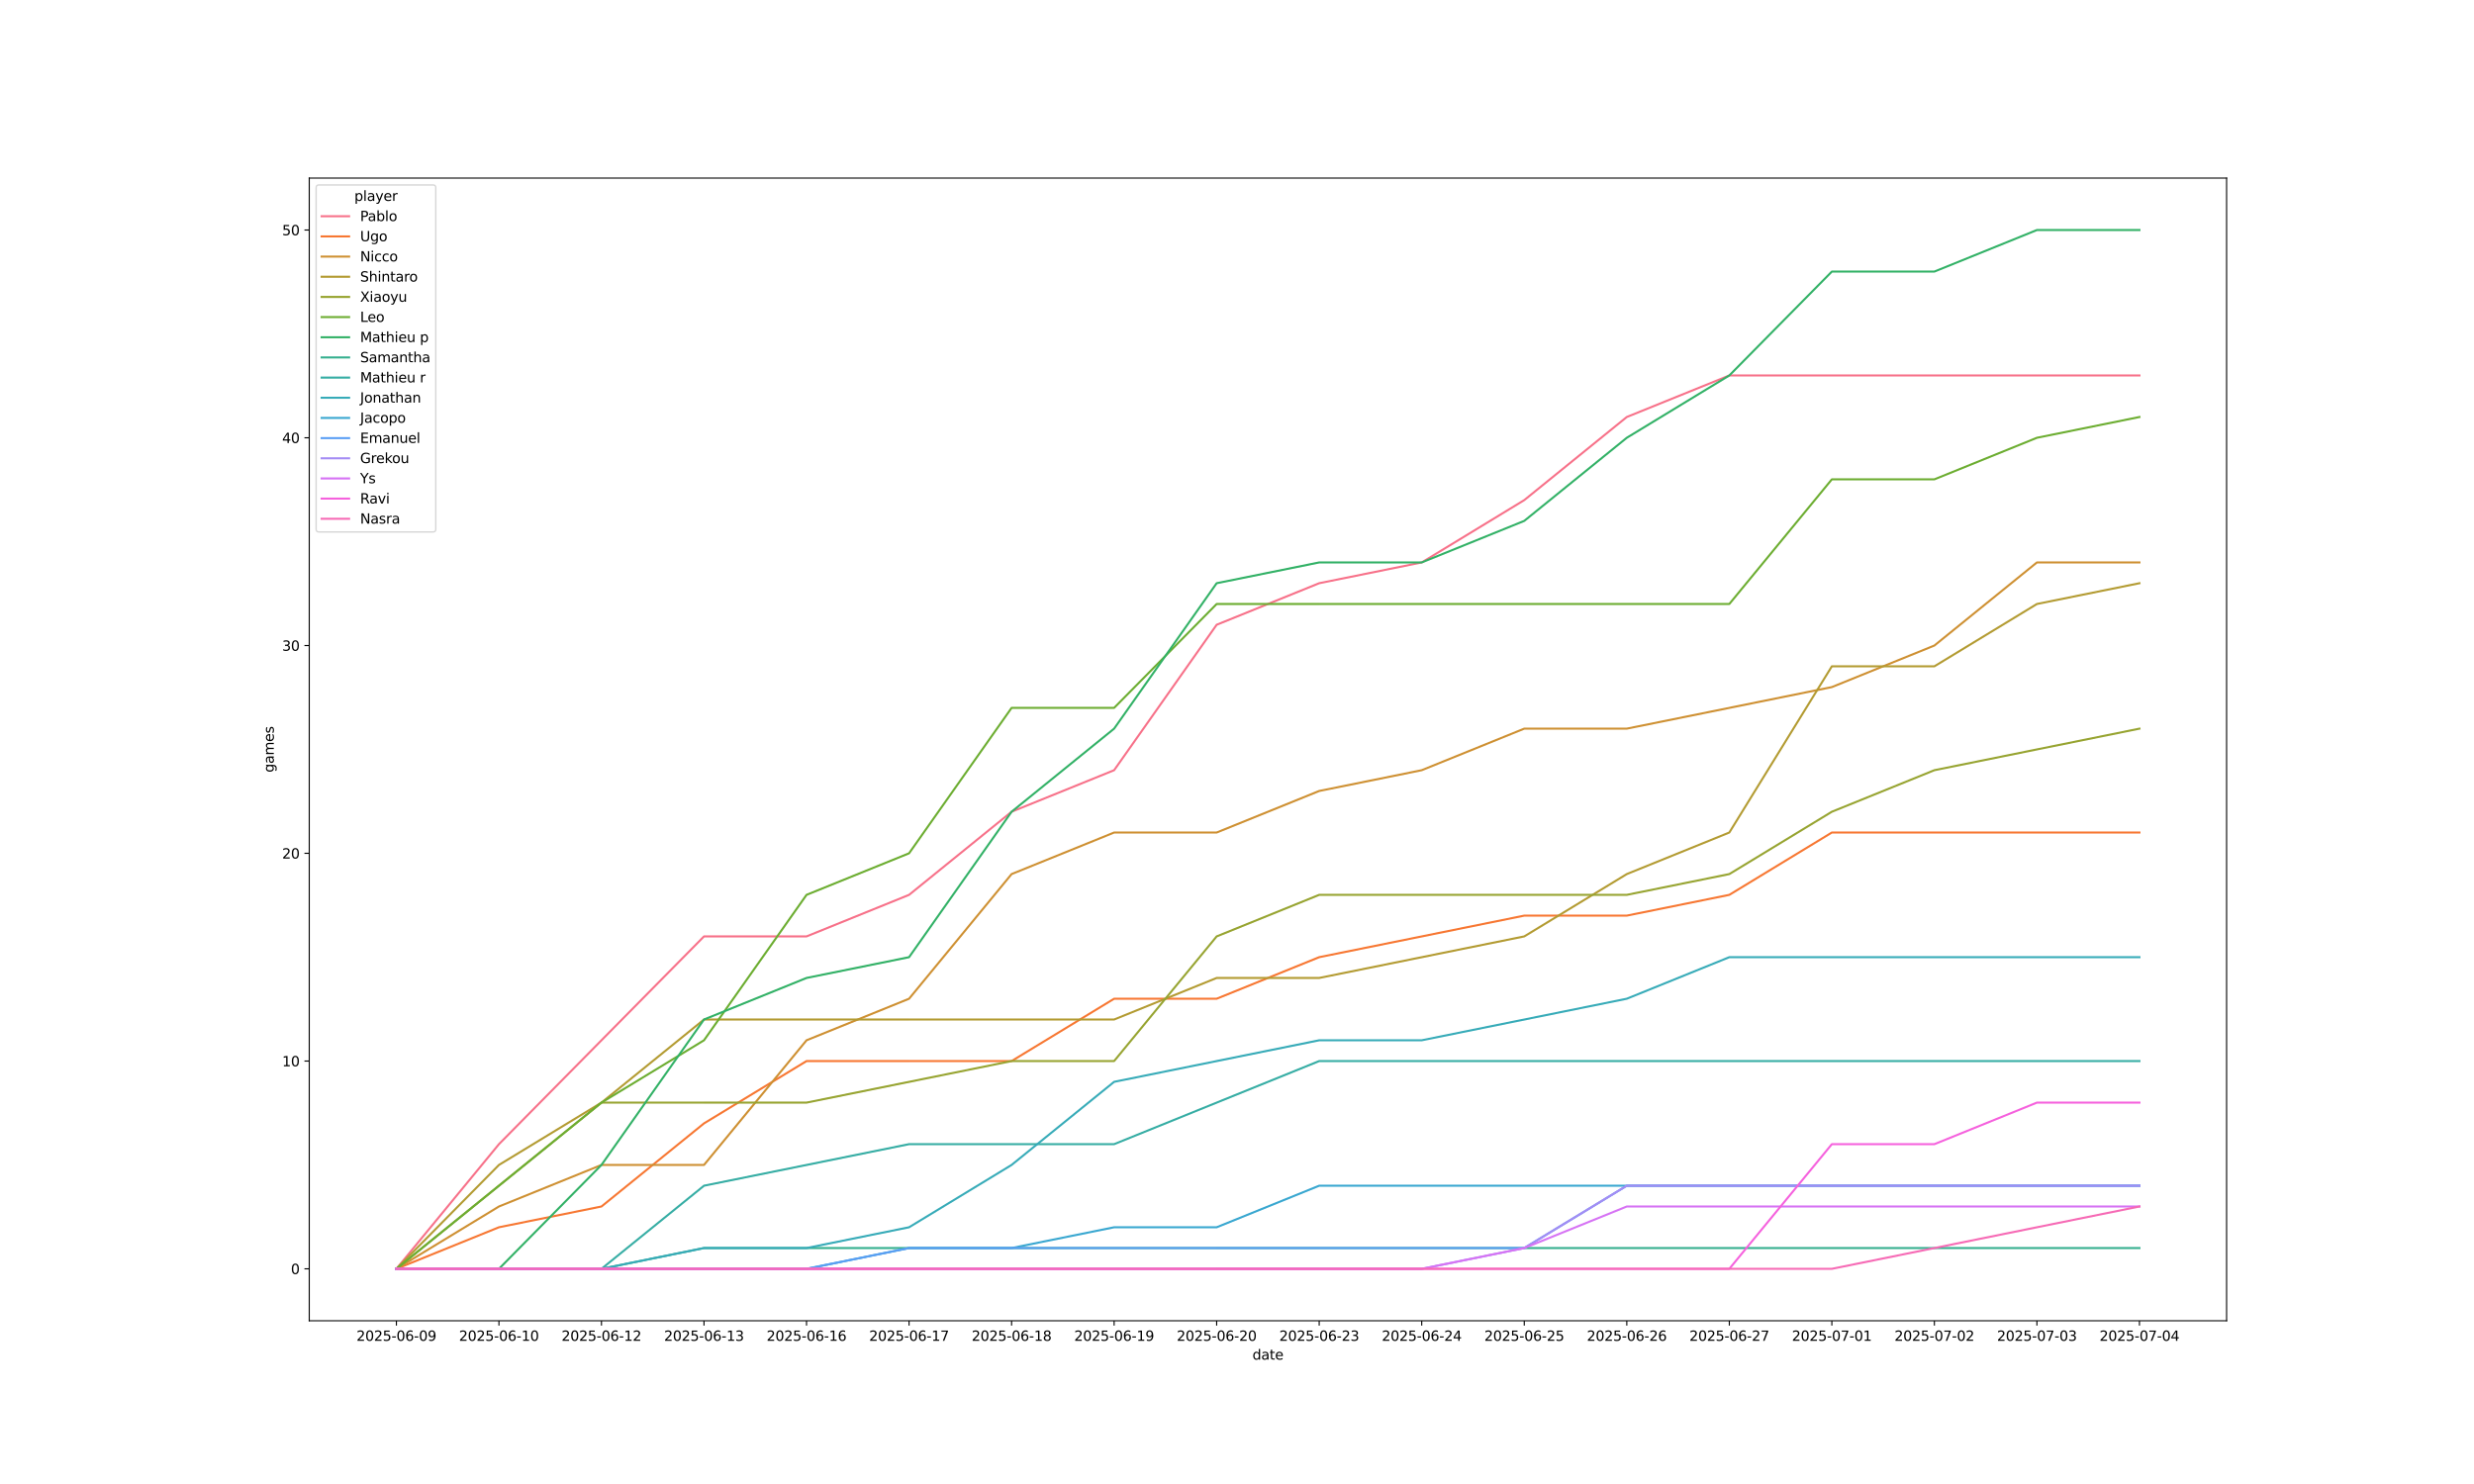 <?xml version="1.0" encoding="utf-8" standalone="no"?>
<!DOCTYPE svg PUBLIC "-//W3C//DTD SVG 1.1//EN"
  "http://www.w3.org/Graphics/SVG/1.1/DTD/svg11.dtd">
<svg xmlns:xlink="http://www.w3.org/1999/xlink" width="1800pt" height="1080pt" viewBox="0 0 1800 1080" xmlns="http://www.w3.org/2000/svg" version="1.1">
 <defs>
  <style type="text/css">*{stroke-linejoin: round; stroke-linecap: butt}</style>
 </defs>
 <g id="figure_1">
  <g id="patch_1">
   <path d="M 0 1080 
L 1800 1080 
L 1800 0 
L 0 0 
z
" style="fill: #ffffff"/>
  </g>
  <g id="axes_1">
   <g id="patch_2">
    <path d="M 225 961.2 
L 1620 961.2 
L 1620 129.6 
L 225 129.6 
z
" style="fill: #ffffff"/>
   </g>
   <g id="PolyCollection_1">
    <path d="M 512.206 681.48 
L 512.206 681.48 
L 586.805 681.48 
L 661.404 651.24 
L 661.404 651.24 
L 661.404 651.24 
L 586.805 681.48 
L 512.206 681.48 
z
" clip-path="url(#pa94d2610c9)" style="fill: #f77189; fill-opacity: 0.2; stroke: #f77189; stroke-opacity: 0.2"/>
    <path d="M 885.201 454.68 
L 885.201 454.68 
L 959.799 424.44 
L 959.799 424.44 
L 959.799 424.44 
L 885.201 454.68 
z
" clip-path="url(#pa94d2610c9)" style="fill: #f77189; fill-opacity: 0.2; stroke: #f77189; stroke-opacity: 0.2"/>
    <path d="M 1108.997 363.96 
L 1108.997 363.96 
L 1108.997 363.96 
L 1108.997 363.96 
z
" clip-path="url(#pa94d2610c9)" style="fill: #f77189; fill-opacity: 0.2; stroke: #f77189; stroke-opacity: 0.2"/>
    <path d="M 1332.794 273.24 
L 1332.794 273.24 
L 1332.794 273.24 
L 1332.794 273.24 
z
" clip-path="url(#pa94d2610c9)" style="fill: #f77189; fill-opacity: 0.2; stroke: #f77189; stroke-opacity: 0.2"/>
    <path d="M 1481.992 273.24 
L 1481.992 273.24 
L 1481.992 273.24 
L 1481.992 273.24 
z
" clip-path="url(#pa94d2610c9)" style="fill: #f77189; fill-opacity: 0.2; stroke: #f77189; stroke-opacity: 0.2"/>
   </g>
   <g id="PolyCollection_2">
    <path d="M 512.206 817.56 
L 512.206 817.56 
L 586.805 772.2 
L 661.404 772.2 
L 661.404 772.2 
L 661.404 772.2 
L 586.805 772.2 
L 512.206 817.56 
z
" clip-path="url(#pa94d2610c9)" style="fill: #f77732; fill-opacity: 0.2; stroke: #f77732; stroke-opacity: 0.2"/>
    <path d="M 885.201 726.84 
L 885.201 726.84 
L 959.799 696.6 
L 959.799 696.6 
L 959.799 696.6 
L 885.201 726.84 
z
" clip-path="url(#pa94d2610c9)" style="fill: #f77732; fill-opacity: 0.2; stroke: #f77732; stroke-opacity: 0.2"/>
    <path d="M 1108.997 666.36 
L 1108.997 666.36 
L 1108.997 666.36 
L 1108.997 666.36 
z
" clip-path="url(#pa94d2610c9)" style="fill: #f77732; fill-opacity: 0.2; stroke: #f77732; stroke-opacity: 0.2"/>
    <path d="M 1332.794 605.88 
L 1332.794 605.88 
L 1332.794 605.88 
L 1332.794 605.88 
z
" clip-path="url(#pa94d2610c9)" style="fill: #f77732; fill-opacity: 0.2; stroke: #f77732; stroke-opacity: 0.2"/>
    <path d="M 1481.992 605.88 
L 1481.992 605.88 
L 1481.992 605.88 
L 1481.992 605.88 
z
" clip-path="url(#pa94d2610c9)" style="fill: #f77732; fill-opacity: 0.2; stroke: #f77732; stroke-opacity: 0.2"/>
   </g>
   <g id="PolyCollection_3">
    <path d="M 512.206 847.8 
L 512.206 847.8 
L 586.805 757.08 
L 661.404 726.84 
L 661.404 726.84 
L 661.404 726.84 
L 586.805 757.08 
L 512.206 847.8 
z
" clip-path="url(#pa94d2610c9)" style="fill: #ce9032; fill-opacity: 0.2; stroke: #ce9032; stroke-opacity: 0.2"/>
    <path d="M 885.201 605.88 
L 885.201 605.88 
L 959.799 575.64 
L 959.799 575.64 
L 959.799 575.64 
L 885.201 605.88 
z
" clip-path="url(#pa94d2610c9)" style="fill: #ce9032; fill-opacity: 0.2; stroke: #ce9032; stroke-opacity: 0.2"/>
    <path d="M 1108.997 530.28 
L 1108.997 530.28 
L 1108.997 530.28 
L 1108.997 530.28 
z
" clip-path="url(#pa94d2610c9)" style="fill: #ce9032; fill-opacity: 0.2; stroke: #ce9032; stroke-opacity: 0.2"/>
    <path d="M 1332.794 500.04 
L 1332.794 500.04 
L 1332.794 500.04 
L 1332.794 500.04 
z
" clip-path="url(#pa94d2610c9)" style="fill: #ce9032; fill-opacity: 0.2; stroke: #ce9032; stroke-opacity: 0.2"/>
    <path d="M 1481.992 409.32 
L 1481.992 409.32 
L 1481.992 409.32 
L 1481.992 409.32 
z
" clip-path="url(#pa94d2610c9)" style="fill: #ce9032; fill-opacity: 0.2; stroke: #ce9032; stroke-opacity: 0.2"/>
   </g>
   <g id="PolyCollection_4">
    <path d="M 512.206 741.96 
L 512.206 741.96 
L 586.805 741.96 
L 661.404 741.96 
L 661.404 741.96 
L 661.404 741.96 
L 586.805 741.96 
L 512.206 741.96 
z
" clip-path="url(#pa94d2610c9)" style="fill: #b39b32; fill-opacity: 0.2; stroke: #b39b32; stroke-opacity: 0.2"/>
    <path d="M 885.201 711.72 
L 885.201 711.72 
L 959.799 711.72 
L 959.799 711.72 
L 959.799 711.72 
L 885.201 711.72 
z
" clip-path="url(#pa94d2610c9)" style="fill: #b39b32; fill-opacity: 0.2; stroke: #b39b32; stroke-opacity: 0.2"/>
    <path d="M 1108.997 681.48 
L 1108.997 681.48 
L 1108.997 681.48 
L 1108.997 681.48 
z
" clip-path="url(#pa94d2610c9)" style="fill: #b39b32; fill-opacity: 0.2; stroke: #b39b32; stroke-opacity: 0.2"/>
    <path d="M 1332.794 484.92 
L 1332.794 484.92 
L 1332.794 484.92 
L 1332.794 484.92 
z
" clip-path="url(#pa94d2610c9)" style="fill: #b39b32; fill-opacity: 0.2; stroke: #b39b32; stroke-opacity: 0.2"/>
    <path d="M 1481.992 439.56 
L 1481.992 439.56 
L 1481.992 439.56 
L 1481.992 439.56 
z
" clip-path="url(#pa94d2610c9)" style="fill: #b39b32; fill-opacity: 0.2; stroke: #b39b32; stroke-opacity: 0.2"/>
   </g>
   <g id="PolyCollection_5">
    <path d="M 512.206 802.44 
L 512.206 802.44 
L 586.805 802.44 
L 661.404 787.32 
L 661.404 787.32 
L 661.404 787.32 
L 586.805 802.44 
L 512.206 802.44 
z
" clip-path="url(#pa94d2610c9)" style="fill: #97a431; fill-opacity: 0.2; stroke: #97a431; stroke-opacity: 0.2"/>
    <path d="M 885.201 681.48 
L 885.201 681.48 
L 959.799 651.24 
L 959.799 651.24 
L 959.799 651.24 
L 885.201 681.48 
z
" clip-path="url(#pa94d2610c9)" style="fill: #97a431; fill-opacity: 0.2; stroke: #97a431; stroke-opacity: 0.2"/>
    <path d="M 1108.997 651.24 
L 1108.997 651.24 
L 1108.997 651.24 
L 1108.997 651.24 
z
" clip-path="url(#pa94d2610c9)" style="fill: #97a431; fill-opacity: 0.2; stroke: #97a431; stroke-opacity: 0.2"/>
    <path d="M 1332.794 590.76 
L 1332.794 590.76 
L 1332.794 590.76 
L 1332.794 590.76 
z
" clip-path="url(#pa94d2610c9)" style="fill: #97a431; fill-opacity: 0.2; stroke: #97a431; stroke-opacity: 0.2"/>
    <path d="M 1481.992 545.4 
L 1481.992 545.4 
L 1481.992 545.4 
L 1481.992 545.4 
z
" clip-path="url(#pa94d2610c9)" style="fill: #97a431; fill-opacity: 0.2; stroke: #97a431; stroke-opacity: 0.2"/>
   </g>
   <g id="PolyCollection_6">
    <path d="M 512.206 757.08 
L 512.206 757.08 
L 586.805 651.24 
L 661.404 621 
L 661.404 621 
L 661.404 621 
L 586.805 651.24 
L 512.206 757.08 
z
" clip-path="url(#pa94d2610c9)" style="fill: #6cad31; fill-opacity: 0.2; stroke: #6cad31; stroke-opacity: 0.2"/>
    <path d="M 885.201 439.56 
L 885.201 439.56 
L 959.799 439.56 
L 959.799 439.56 
L 959.799 439.56 
L 885.201 439.56 
z
" clip-path="url(#pa94d2610c9)" style="fill: #6cad31; fill-opacity: 0.2; stroke: #6cad31; stroke-opacity: 0.2"/>
    <path d="M 1108.997 439.56 
L 1108.997 439.56 
L 1108.997 439.56 
L 1108.997 439.56 
z
" clip-path="url(#pa94d2610c9)" style="fill: #6cad31; fill-opacity: 0.2; stroke: #6cad31; stroke-opacity: 0.2"/>
    <path d="M 1332.794 348.84 
L 1332.794 348.84 
L 1332.794 348.84 
L 1332.794 348.84 
z
" clip-path="url(#pa94d2610c9)" style="fill: #6cad31; fill-opacity: 0.2; stroke: #6cad31; stroke-opacity: 0.2"/>
    <path d="M 1481.992 318.6 
L 1481.992 318.6 
L 1481.992 318.6 
L 1481.992 318.6 
z
" clip-path="url(#pa94d2610c9)" style="fill: #6cad31; fill-opacity: 0.2; stroke: #6cad31; stroke-opacity: 0.2"/>
   </g>
   <g id="PolyCollection_7">
    <path d="M 512.206 741.96 
L 512.206 741.96 
L 586.805 711.72 
L 661.404 696.6 
L 661.404 696.6 
L 661.404 696.6 
L 586.805 711.72 
L 512.206 741.96 
z
" clip-path="url(#pa94d2610c9)" style="fill: #32b166; fill-opacity: 0.2; stroke: #32b166; stroke-opacity: 0.2"/>
    <path d="M 885.201 424.44 
L 885.201 424.44 
L 959.799 409.32 
L 959.799 409.32 
L 959.799 409.32 
L 885.201 424.44 
z
" clip-path="url(#pa94d2610c9)" style="fill: #32b166; fill-opacity: 0.2; stroke: #32b166; stroke-opacity: 0.2"/>
    <path d="M 1108.997 379.08 
L 1108.997 379.08 
L 1108.997 379.08 
L 1108.997 379.08 
z
" clip-path="url(#pa94d2610c9)" style="fill: #32b166; fill-opacity: 0.2; stroke: #32b166; stroke-opacity: 0.2"/>
    <path d="M 1332.794 197.64 
L 1332.794 197.64 
L 1332.794 197.64 
L 1332.794 197.64 
z
" clip-path="url(#pa94d2610c9)" style="fill: #32b166; fill-opacity: 0.2; stroke: #32b166; stroke-opacity: 0.2"/>
    <path d="M 1481.992 167.4 
L 1481.992 167.4 
L 1481.992 167.4 
L 1481.992 167.4 
z
" clip-path="url(#pa94d2610c9)" style="fill: #32b166; fill-opacity: 0.2; stroke: #32b166; stroke-opacity: 0.2"/>
   </g>
   <g id="PolyCollection_8">
    <path d="M 512.206 908.28 
L 512.206 908.28 
L 586.805 908.28 
L 661.404 908.28 
L 661.404 908.28 
L 661.404 908.28 
L 586.805 908.28 
L 512.206 908.28 
z
" clip-path="url(#pa94d2610c9)" style="fill: #34af8e; fill-opacity: 0.2; stroke: #34af8e; stroke-opacity: 0.2"/>
    <path d="M 885.201 908.28 
L 885.201 908.28 
L 959.799 908.28 
L 959.799 908.28 
L 959.799 908.28 
L 885.201 908.28 
z
" clip-path="url(#pa94d2610c9)" style="fill: #34af8e; fill-opacity: 0.2; stroke: #34af8e; stroke-opacity: 0.2"/>
    <path d="M 1108.997 908.28 
L 1108.997 908.28 
L 1108.997 908.28 
L 1108.997 908.28 
z
" clip-path="url(#pa94d2610c9)" style="fill: #34af8e; fill-opacity: 0.2; stroke: #34af8e; stroke-opacity: 0.2"/>
    <path d="M 1332.794 908.28 
L 1332.794 908.28 
L 1332.794 908.28 
L 1332.794 908.28 
z
" clip-path="url(#pa94d2610c9)" style="fill: #34af8e; fill-opacity: 0.2; stroke: #34af8e; stroke-opacity: 0.2"/>
    <path d="M 1481.992 908.28 
L 1481.992 908.28 
L 1481.992 908.28 
L 1481.992 908.28 
z
" clip-path="url(#pa94d2610c9)" style="fill: #34af8e; fill-opacity: 0.2; stroke: #34af8e; stroke-opacity: 0.2"/>
   </g>
   <g id="PolyCollection_9">
    <path d="M 512.206 862.92 
L 512.206 862.92 
L 586.805 847.8 
L 661.404 832.68 
L 661.404 832.68 
L 661.404 832.68 
L 586.805 847.8 
L 512.206 862.92 
z
" clip-path="url(#pa94d2610c9)" style="fill: #36ada4; fill-opacity: 0.2; stroke: #36ada4; stroke-opacity: 0.2"/>
    <path d="M 885.201 802.44 
L 885.201 802.44 
L 959.799 772.2 
L 959.799 772.2 
L 959.799 772.2 
L 885.201 802.44 
z
" clip-path="url(#pa94d2610c9)" style="fill: #36ada4; fill-opacity: 0.2; stroke: #36ada4; stroke-opacity: 0.2"/>
    <path d="M 1108.997 772.2 
L 1108.997 772.2 
L 1108.997 772.2 
L 1108.997 772.2 
z
" clip-path="url(#pa94d2610c9)" style="fill: #36ada4; fill-opacity: 0.2; stroke: #36ada4; stroke-opacity: 0.2"/>
    <path d="M 1332.794 772.2 
L 1332.794 772.2 
L 1332.794 772.2 
L 1332.794 772.2 
z
" clip-path="url(#pa94d2610c9)" style="fill: #36ada4; fill-opacity: 0.2; stroke: #36ada4; stroke-opacity: 0.2"/>
    <path d="M 1481.992 772.2 
L 1481.992 772.2 
L 1481.992 772.2 
L 1481.992 772.2 
z
" clip-path="url(#pa94d2610c9)" style="fill: #36ada4; fill-opacity: 0.2; stroke: #36ada4; stroke-opacity: 0.2"/>
   </g>
   <g id="PolyCollection_10">
    <path d="M 512.206 908.28 
L 512.206 908.28 
L 586.805 908.28 
L 661.404 893.16 
L 661.404 893.16 
L 661.404 893.16 
L 586.805 908.28 
L 512.206 908.28 
z
" clip-path="url(#pa94d2610c9)" style="fill: #37abb8; fill-opacity: 0.2; stroke: #37abb8; stroke-opacity: 0.2"/>
    <path d="M 885.201 772.2 
L 885.201 772.2 
L 959.799 757.08 
L 959.799 757.08 
L 959.799 757.08 
L 885.201 772.2 
z
" clip-path="url(#pa94d2610c9)" style="fill: #37abb8; fill-opacity: 0.2; stroke: #37abb8; stroke-opacity: 0.2"/>
    <path d="M 1108.997 741.96 
L 1108.997 741.96 
L 1108.997 741.96 
L 1108.997 741.96 
z
" clip-path="url(#pa94d2610c9)" style="fill: #37abb8; fill-opacity: 0.2; stroke: #37abb8; stroke-opacity: 0.2"/>
    <path d="M 1332.794 696.6 
L 1332.794 696.6 
L 1332.794 696.6 
L 1332.794 696.6 
z
" clip-path="url(#pa94d2610c9)" style="fill: #37abb8; fill-opacity: 0.2; stroke: #37abb8; stroke-opacity: 0.2"/>
    <path d="M 1481.992 696.6 
L 1481.992 696.6 
L 1481.992 696.6 
L 1481.992 696.6 
z
" clip-path="url(#pa94d2610c9)" style="fill: #37abb8; fill-opacity: 0.2; stroke: #37abb8; stroke-opacity: 0.2"/>
   </g>
   <g id="PolyCollection_11">
    <path d="M 512.206 923.4 
L 512.206 923.4 
L 586.805 923.4 
L 661.404 908.28 
L 661.404 908.28 
L 661.404 908.28 
L 586.805 923.4 
L 512.206 923.4 
z
" clip-path="url(#pa94d2610c9)" style="fill: #39a7d0; fill-opacity: 0.2; stroke: #39a7d0; stroke-opacity: 0.2"/>
    <path d="M 885.201 893.16 
L 885.201 893.16 
L 959.799 862.92 
L 959.799 862.92 
L 959.799 862.92 
L 885.201 893.16 
z
" clip-path="url(#pa94d2610c9)" style="fill: #39a7d0; fill-opacity: 0.2; stroke: #39a7d0; stroke-opacity: 0.2"/>
    <path d="M 1108.997 862.92 
L 1108.997 862.92 
L 1108.997 862.92 
L 1108.997 862.92 
z
" clip-path="url(#pa94d2610c9)" style="fill: #39a7d0; fill-opacity: 0.2; stroke: #39a7d0; stroke-opacity: 0.2"/>
    <path d="M 1332.794 862.92 
L 1332.794 862.92 
L 1332.794 862.92 
L 1332.794 862.92 
z
" clip-path="url(#pa94d2610c9)" style="fill: #39a7d0; fill-opacity: 0.2; stroke: #39a7d0; stroke-opacity: 0.2"/>
    <path d="M 1481.992 862.92 
L 1481.992 862.92 
L 1481.992 862.92 
L 1481.992 862.92 
z
" clip-path="url(#pa94d2610c9)" style="fill: #39a7d0; fill-opacity: 0.2; stroke: #39a7d0; stroke-opacity: 0.2"/>
   </g>
   <g id="PolyCollection_12">
    <path d="M 512.206 923.4 
L 512.206 923.4 
L 586.805 923.4 
L 661.404 908.28 
L 661.404 908.28 
L 661.404 908.28 
L 586.805 923.4 
L 512.206 923.4 
z
" clip-path="url(#pa94d2610c9)" style="fill: #5a9ef4; fill-opacity: 0.2; stroke: #5a9ef4; stroke-opacity: 0.2"/>
    <path d="M 885.201 908.28 
L 885.201 908.28 
L 959.799 908.28 
L 959.799 908.28 
L 959.799 908.28 
L 885.201 908.28 
z
" clip-path="url(#pa94d2610c9)" style="fill: #5a9ef4; fill-opacity: 0.2; stroke: #5a9ef4; stroke-opacity: 0.2"/>
    <path d="M 1108.997 908.28 
L 1108.997 908.28 
L 1108.997 908.28 
L 1108.997 908.28 
z
" clip-path="url(#pa94d2610c9)" style="fill: #5a9ef4; fill-opacity: 0.2; stroke: #5a9ef4; stroke-opacity: 0.2"/>
    <path d="M 1332.794 862.92 
L 1332.794 862.92 
L 1332.794 862.92 
L 1332.794 862.92 
z
" clip-path="url(#pa94d2610c9)" style="fill: #5a9ef4; fill-opacity: 0.2; stroke: #5a9ef4; stroke-opacity: 0.2"/>
    <path d="M 1481.992 862.92 
L 1481.992 862.92 
L 1481.992 862.92 
L 1481.992 862.92 
z
" clip-path="url(#pa94d2610c9)" style="fill: #5a9ef4; fill-opacity: 0.2; stroke: #5a9ef4; stroke-opacity: 0.2"/>
   </g>
   <g id="PolyCollection_13">
    <path d="M 512.206 923.4 
L 512.206 923.4 
L 586.805 923.4 
L 661.404 923.4 
L 661.404 923.4 
L 661.404 923.4 
L 586.805 923.4 
L 512.206 923.4 
z
" clip-path="url(#pa94d2610c9)" style="fill: #a48cf4; fill-opacity: 0.2; stroke: #a48cf4; stroke-opacity: 0.2"/>
    <path d="M 885.201 923.4 
L 885.201 923.4 
L 959.799 923.4 
L 959.799 923.4 
L 959.799 923.4 
L 885.201 923.4 
z
" clip-path="url(#pa94d2610c9)" style="fill: #a48cf4; fill-opacity: 0.2; stroke: #a48cf4; stroke-opacity: 0.2"/>
    <path d="M 1108.997 908.28 
L 1108.997 908.28 
L 1108.997 908.28 
L 1108.997 908.28 
z
" clip-path="url(#pa94d2610c9)" style="fill: #a48cf4; fill-opacity: 0.2; stroke: #a48cf4; stroke-opacity: 0.2"/>
    <path d="M 1332.794 862.92 
L 1332.794 862.92 
L 1332.794 862.92 
L 1332.794 862.92 
z
" clip-path="url(#pa94d2610c9)" style="fill: #a48cf4; fill-opacity: 0.2; stroke: #a48cf4; stroke-opacity: 0.2"/>
    <path d="M 1481.992 862.92 
L 1481.992 862.92 
L 1481.992 862.92 
L 1481.992 862.92 
z
" clip-path="url(#pa94d2610c9)" style="fill: #a48cf4; fill-opacity: 0.2; stroke: #a48cf4; stroke-opacity: 0.2"/>
   </g>
   <g id="PolyCollection_14">
    <path d="M 512.206 923.4 
L 512.206 923.4 
L 586.805 923.4 
L 661.404 923.4 
L 661.404 923.4 
L 661.404 923.4 
L 586.805 923.4 
L 512.206 923.4 
z
" clip-path="url(#pa94d2610c9)" style="fill: #d673f4; fill-opacity: 0.2; stroke: #d673f4; stroke-opacity: 0.2"/>
    <path d="M 885.201 923.4 
L 885.201 923.4 
L 959.799 923.4 
L 959.799 923.4 
L 959.799 923.4 
L 885.201 923.4 
z
" clip-path="url(#pa94d2610c9)" style="fill: #d673f4; fill-opacity: 0.2; stroke: #d673f4; stroke-opacity: 0.2"/>
    <path d="M 1108.997 908.28 
L 1108.997 908.28 
L 1108.997 908.28 
L 1108.997 908.28 
z
" clip-path="url(#pa94d2610c9)" style="fill: #d673f4; fill-opacity: 0.2; stroke: #d673f4; stroke-opacity: 0.2"/>
    <path d="M 1332.794 878.04 
L 1332.794 878.04 
L 1332.794 878.04 
L 1332.794 878.04 
z
" clip-path="url(#pa94d2610c9)" style="fill: #d673f4; fill-opacity: 0.2; stroke: #d673f4; stroke-opacity: 0.2"/>
    <path d="M 1481.992 878.04 
L 1481.992 878.04 
L 1481.992 878.04 
L 1481.992 878.04 
z
" clip-path="url(#pa94d2610c9)" style="fill: #d673f4; fill-opacity: 0.2; stroke: #d673f4; stroke-opacity: 0.2"/>
   </g>
   <g id="PolyCollection_15">
    <path d="M 512.206 923.4 
L 512.206 923.4 
L 586.805 923.4 
L 661.404 923.4 
L 661.404 923.4 
L 661.404 923.4 
L 586.805 923.4 
L 512.206 923.4 
z
" clip-path="url(#pa94d2610c9)" style="fill: #f561dd; fill-opacity: 0.2; stroke: #f561dd; stroke-opacity: 0.2"/>
    <path d="M 885.201 923.4 
L 885.201 923.4 
L 959.799 923.4 
L 959.799 923.4 
L 959.799 923.4 
L 885.201 923.4 
z
" clip-path="url(#pa94d2610c9)" style="fill: #f561dd; fill-opacity: 0.2; stroke: #f561dd; stroke-opacity: 0.2"/>
    <path d="M 1108.997 923.4 
L 1108.997 923.4 
L 1108.997 923.4 
L 1108.997 923.4 
z
" clip-path="url(#pa94d2610c9)" style="fill: #f561dd; fill-opacity: 0.2; stroke: #f561dd; stroke-opacity: 0.2"/>
    <path d="M 1332.794 832.68 
L 1332.794 832.68 
L 1332.794 832.68 
L 1332.794 832.68 
z
" clip-path="url(#pa94d2610c9)" style="fill: #f561dd; fill-opacity: 0.2; stroke: #f561dd; stroke-opacity: 0.2"/>
    <path d="M 1481.992 802.44 
L 1481.992 802.44 
L 1481.992 802.44 
L 1481.992 802.44 
z
" clip-path="url(#pa94d2610c9)" style="fill: #f561dd; fill-opacity: 0.2; stroke: #f561dd; stroke-opacity: 0.2"/>
   </g>
   <g id="PolyCollection_16">
    <path d="M 512.206 923.4 
L 512.206 923.4 
L 586.805 923.4 
L 661.404 923.4 
L 661.404 923.4 
L 661.404 923.4 
L 586.805 923.4 
L 512.206 923.4 
z
" clip-path="url(#pa94d2610c9)" style="fill: #f66ab5; fill-opacity: 0.2; stroke: #f66ab5; stroke-opacity: 0.2"/>
    <path d="M 885.201 923.4 
L 885.201 923.4 
L 959.799 923.4 
L 959.799 923.4 
L 959.799 923.4 
L 885.201 923.4 
z
" clip-path="url(#pa94d2610c9)" style="fill: #f66ab5; fill-opacity: 0.2; stroke: #f66ab5; stroke-opacity: 0.2"/>
    <path d="M 1108.997 923.4 
L 1108.997 923.4 
L 1108.997 923.4 
L 1108.997 923.4 
z
" clip-path="url(#pa94d2610c9)" style="fill: #f66ab5; fill-opacity: 0.2; stroke: #f66ab5; stroke-opacity: 0.2"/>
    <path d="M 1332.794 923.4 
L 1332.794 923.4 
L 1332.794 923.4 
L 1332.794 923.4 
z
" clip-path="url(#pa94d2610c9)" style="fill: #f66ab5; fill-opacity: 0.2; stroke: #f66ab5; stroke-opacity: 0.2"/>
    <path d="M 1481.992 893.16 
L 1481.992 893.16 
L 1481.992 893.16 
L 1481.992 893.16 
z
" clip-path="url(#pa94d2610c9)" style="fill: #f66ab5; fill-opacity: 0.2; stroke: #f66ab5; stroke-opacity: 0.2"/>
   </g>
   <g id="matplotlib.axis_1">
    <g id="xtick_1">
     <g id="line2d_1">
      <defs>
       <path id="mc34c07a484" d="M 0 0 
L 0 3.5 
" style="stroke: #000000; stroke-width: 0.8"/>
      </defs>
      <g>
       <use xlink:href="#mc34c07a484" x="288.409" y="961.2" style="stroke: #000000; stroke-width: 0.8"/>
      </g>
     </g>
     <g id="text_1">
      <!-- 2025-06-09 -->
      <g transform="translate(259.351 975.798)scale(0.1 -0.1)">
       <defs>
        <path id="DejaVuSans-32" d="M 1228 531 
L 3431 531 
L 3431 0 
L 469 0 
L 469 531 
Q 828 903 1448 1529 
Q 2069 2156 2228 2338 
Q 2531 2678 2651 2914 
Q 2772 3150 2772 3378 
Q 2772 3750 2511 3984 
Q 2250 4219 1831 4219 
Q 1534 4219 1204 4116 
Q 875 4013 500 3803 
L 500 4441 
Q 881 4594 1212 4672 
Q 1544 4750 1819 4750 
Q 2544 4750 2975 4387 
Q 3406 4025 3406 3419 
Q 3406 3131 3298 2873 
Q 3191 2616 2906 2266 
Q 2828 2175 2409 1742 
Q 1991 1309 1228 531 
z
" transform="scale(0.016)"/>
        <path id="DejaVuSans-30" d="M 2034 4250 
Q 1547 4250 1301 3770 
Q 1056 3291 1056 2328 
Q 1056 1369 1301 889 
Q 1547 409 2034 409 
Q 2525 409 2770 889 
Q 3016 1369 3016 2328 
Q 3016 3291 2770 3770 
Q 2525 4250 2034 4250 
z
M 2034 4750 
Q 2819 4750 3233 4129 
Q 3647 3509 3647 2328 
Q 3647 1150 3233 529 
Q 2819 -91 2034 -91 
Q 1250 -91 836 529 
Q 422 1150 422 2328 
Q 422 3509 836 4129 
Q 1250 4750 2034 4750 
z
" transform="scale(0.016)"/>
        <path id="DejaVuSans-35" d="M 691 4666 
L 3169 4666 
L 3169 4134 
L 1269 4134 
L 1269 2991 
Q 1406 3038 1543 3061 
Q 1681 3084 1819 3084 
Q 2600 3084 3056 2656 
Q 3513 2228 3513 1497 
Q 3513 744 3044 326 
Q 2575 -91 1722 -91 
Q 1428 -91 1123 -41 
Q 819 9 494 109 
L 494 744 
Q 775 591 1075 516 
Q 1375 441 1709 441 
Q 2250 441 2565 725 
Q 2881 1009 2881 1497 
Q 2881 1984 2565 2268 
Q 2250 2553 1709 2553 
Q 1456 2553 1204 2497 
Q 953 2441 691 2322 
L 691 4666 
z
" transform="scale(0.016)"/>
        <path id="DejaVuSans-2d" d="M 313 2009 
L 1997 2009 
L 1997 1497 
L 313 1497 
L 313 2009 
z
" transform="scale(0.016)"/>
        <path id="DejaVuSans-36" d="M 2113 2584 
Q 1688 2584 1439 2293 
Q 1191 2003 1191 1497 
Q 1191 994 1439 701 
Q 1688 409 2113 409 
Q 2538 409 2786 701 
Q 3034 994 3034 1497 
Q 3034 2003 2786 2293 
Q 2538 2584 2113 2584 
z
M 3366 4563 
L 3366 3988 
Q 3128 4100 2886 4159 
Q 2644 4219 2406 4219 
Q 1781 4219 1451 3797 
Q 1122 3375 1075 2522 
Q 1259 2794 1537 2939 
Q 1816 3084 2150 3084 
Q 2853 3084 3261 2657 
Q 3669 2231 3669 1497 
Q 3669 778 3244 343 
Q 2819 -91 2113 -91 
Q 1303 -91 875 529 
Q 447 1150 447 2328 
Q 447 3434 972 4092 
Q 1497 4750 2381 4750 
Q 2619 4750 2861 4703 
Q 3103 4656 3366 4563 
z
" transform="scale(0.016)"/>
        <path id="DejaVuSans-39" d="M 703 97 
L 703 672 
Q 941 559 1184 500 
Q 1428 441 1663 441 
Q 2288 441 2617 861 
Q 2947 1281 2994 2138 
Q 2813 1869 2534 1725 
Q 2256 1581 1919 1581 
Q 1219 1581 811 2004 
Q 403 2428 403 3163 
Q 403 3881 828 4315 
Q 1253 4750 1959 4750 
Q 2769 4750 3195 4129 
Q 3622 3509 3622 2328 
Q 3622 1225 3098 567 
Q 2575 -91 1691 -91 
Q 1453 -91 1209 -44 
Q 966 3 703 97 
z
M 1959 2075 
Q 2384 2075 2632 2365 
Q 2881 2656 2881 3163 
Q 2881 3666 2632 3958 
Q 2384 4250 1959 4250 
Q 1534 4250 1286 3958 
Q 1038 3666 1038 3163 
Q 1038 2656 1286 2365 
Q 1534 2075 1959 2075 
z
" transform="scale(0.016)"/>
       </defs>
       <use xlink:href="#DejaVuSans-32"/>
       <use xlink:href="#DejaVuSans-30" x="63.623"/>
       <use xlink:href="#DejaVuSans-32" x="127.246"/>
       <use xlink:href="#DejaVuSans-35" x="190.869"/>
       <use xlink:href="#DejaVuSans-2d" x="254.492"/>
       <use xlink:href="#DejaVuSans-30" x="290.576"/>
       <use xlink:href="#DejaVuSans-36" x="354.199"/>
       <use xlink:href="#DejaVuSans-2d" x="417.822"/>
       <use xlink:href="#DejaVuSans-30" x="453.906"/>
       <use xlink:href="#DejaVuSans-39" x="517.529"/>
      </g>
     </g>
    </g>
    <g id="xtick_2">
     <g id="line2d_2">
      <g>
       <use xlink:href="#mc34c07a484" x="363.008" y="961.2" style="stroke: #000000; stroke-width: 0.8"/>
      </g>
     </g>
     <g id="text_2">
      <!-- 2025-06-10 -->
      <g transform="translate(333.95 975.798)scale(0.1 -0.1)">
       <defs>
        <path id="DejaVuSans-31" d="M 794 531 
L 1825 531 
L 1825 4091 
L 703 3866 
L 703 4441 
L 1819 4666 
L 2450 4666 
L 2450 531 
L 3481 531 
L 3481 0 
L 794 0 
L 794 531 
z
" transform="scale(0.016)"/>
       </defs>
       <use xlink:href="#DejaVuSans-32"/>
       <use xlink:href="#DejaVuSans-30" x="63.623"/>
       <use xlink:href="#DejaVuSans-32" x="127.246"/>
       <use xlink:href="#DejaVuSans-35" x="190.869"/>
       <use xlink:href="#DejaVuSans-2d" x="254.492"/>
       <use xlink:href="#DejaVuSans-30" x="290.576"/>
       <use xlink:href="#DejaVuSans-36" x="354.199"/>
       <use xlink:href="#DejaVuSans-2d" x="417.822"/>
       <use xlink:href="#DejaVuSans-31" x="453.906"/>
       <use xlink:href="#DejaVuSans-30" x="517.529"/>
      </g>
     </g>
    </g>
    <g id="xtick_3">
     <g id="line2d_3">
      <g>
       <use xlink:href="#mc34c07a484" x="437.607" y="961.2" style="stroke: #000000; stroke-width: 0.8"/>
      </g>
     </g>
     <g id="text_3">
      <!-- 2025-06-12 -->
      <g transform="translate(408.549 975.798)scale(0.1 -0.1)">
       <use xlink:href="#DejaVuSans-32"/>
       <use xlink:href="#DejaVuSans-30" x="63.623"/>
       <use xlink:href="#DejaVuSans-32" x="127.246"/>
       <use xlink:href="#DejaVuSans-35" x="190.869"/>
       <use xlink:href="#DejaVuSans-2d" x="254.492"/>
       <use xlink:href="#DejaVuSans-30" x="290.576"/>
       <use xlink:href="#DejaVuSans-36" x="354.199"/>
       <use xlink:href="#DejaVuSans-2d" x="417.822"/>
       <use xlink:href="#DejaVuSans-31" x="453.906"/>
       <use xlink:href="#DejaVuSans-32" x="517.529"/>
      </g>
     </g>
    </g>
    <g id="xtick_4">
     <g id="line2d_4">
      <g>
       <use xlink:href="#mc34c07a484" x="512.206" y="961.2" style="stroke: #000000; stroke-width: 0.8"/>
      </g>
     </g>
     <g id="text_4">
      <!-- 2025-06-13 -->
      <g transform="translate(483.148 975.798)scale(0.1 -0.1)">
       <defs>
        <path id="DejaVuSans-33" d="M 2597 2516 
Q 3050 2419 3304 2112 
Q 3559 1806 3559 1356 
Q 3559 666 3084 287 
Q 2609 -91 1734 -91 
Q 1441 -91 1130 -33 
Q 819 25 488 141 
L 488 750 
Q 750 597 1062 519 
Q 1375 441 1716 441 
Q 2309 441 2620 675 
Q 2931 909 2931 1356 
Q 2931 1769 2642 2001 
Q 2353 2234 1838 2234 
L 1294 2234 
L 1294 2753 
L 1863 2753 
Q 2328 2753 2575 2939 
Q 2822 3125 2822 3475 
Q 2822 3834 2567 4026 
Q 2313 4219 1838 4219 
Q 1578 4219 1281 4162 
Q 984 4106 628 3988 
L 628 4550 
Q 988 4650 1302 4700 
Q 1616 4750 1894 4750 
Q 2613 4750 3031 4423 
Q 3450 4097 3450 3541 
Q 3450 3153 3228 2886 
Q 3006 2619 2597 2516 
z
" transform="scale(0.016)"/>
       </defs>
       <use xlink:href="#DejaVuSans-32"/>
       <use xlink:href="#DejaVuSans-30" x="63.623"/>
       <use xlink:href="#DejaVuSans-32" x="127.246"/>
       <use xlink:href="#DejaVuSans-35" x="190.869"/>
       <use xlink:href="#DejaVuSans-2d" x="254.492"/>
       <use xlink:href="#DejaVuSans-30" x="290.576"/>
       <use xlink:href="#DejaVuSans-36" x="354.199"/>
       <use xlink:href="#DejaVuSans-2d" x="417.822"/>
       <use xlink:href="#DejaVuSans-31" x="453.906"/>
       <use xlink:href="#DejaVuSans-33" x="517.529"/>
      </g>
     </g>
    </g>
    <g id="xtick_5">
     <g id="line2d_5">
      <g>
       <use xlink:href="#mc34c07a484" x="586.805" y="961.2" style="stroke: #000000; stroke-width: 0.8"/>
      </g>
     </g>
     <g id="text_5">
      <!-- 2025-06-16 -->
      <g transform="translate(557.747 975.798)scale(0.1 -0.1)">
       <use xlink:href="#DejaVuSans-32"/>
       <use xlink:href="#DejaVuSans-30" x="63.623"/>
       <use xlink:href="#DejaVuSans-32" x="127.246"/>
       <use xlink:href="#DejaVuSans-35" x="190.869"/>
       <use xlink:href="#DejaVuSans-2d" x="254.492"/>
       <use xlink:href="#DejaVuSans-30" x="290.576"/>
       <use xlink:href="#DejaVuSans-36" x="354.199"/>
       <use xlink:href="#DejaVuSans-2d" x="417.822"/>
       <use xlink:href="#DejaVuSans-31" x="453.906"/>
       <use xlink:href="#DejaVuSans-36" x="517.529"/>
      </g>
     </g>
    </g>
    <g id="xtick_6">
     <g id="line2d_6">
      <g>
       <use xlink:href="#mc34c07a484" x="661.404" y="961.2" style="stroke: #000000; stroke-width: 0.8"/>
      </g>
     </g>
     <g id="text_6">
      <!-- 2025-06-17 -->
      <g transform="translate(632.346 975.798)scale(0.1 -0.1)">
       <defs>
        <path id="DejaVuSans-37" d="M 525 4666 
L 3525 4666 
L 3525 4397 
L 1831 0 
L 1172 0 
L 2766 4134 
L 525 4134 
L 525 4666 
z
" transform="scale(0.016)"/>
       </defs>
       <use xlink:href="#DejaVuSans-32"/>
       <use xlink:href="#DejaVuSans-30" x="63.623"/>
       <use xlink:href="#DejaVuSans-32" x="127.246"/>
       <use xlink:href="#DejaVuSans-35" x="190.869"/>
       <use xlink:href="#DejaVuSans-2d" x="254.492"/>
       <use xlink:href="#DejaVuSans-30" x="290.576"/>
       <use xlink:href="#DejaVuSans-36" x="354.199"/>
       <use xlink:href="#DejaVuSans-2d" x="417.822"/>
       <use xlink:href="#DejaVuSans-31" x="453.906"/>
       <use xlink:href="#DejaVuSans-37" x="517.529"/>
      </g>
     </g>
    </g>
    <g id="xtick_7">
     <g id="line2d_7">
      <g>
       <use xlink:href="#mc34c07a484" x="736.003" y="961.2" style="stroke: #000000; stroke-width: 0.8"/>
      </g>
     </g>
     <g id="text_7">
      <!-- 2025-06-18 -->
      <g transform="translate(706.945 975.798)scale(0.1 -0.1)">
       <defs>
        <path id="DejaVuSans-38" d="M 2034 2216 
Q 1584 2216 1326 1975 
Q 1069 1734 1069 1313 
Q 1069 891 1326 650 
Q 1584 409 2034 409 
Q 2484 409 2743 651 
Q 3003 894 3003 1313 
Q 3003 1734 2745 1975 
Q 2488 2216 2034 2216 
z
M 1403 2484 
Q 997 2584 770 2862 
Q 544 3141 544 3541 
Q 544 4100 942 4425 
Q 1341 4750 2034 4750 
Q 2731 4750 3128 4425 
Q 3525 4100 3525 3541 
Q 3525 3141 3298 2862 
Q 3072 2584 2669 2484 
Q 3125 2378 3379 2068 
Q 3634 1759 3634 1313 
Q 3634 634 3220 271 
Q 2806 -91 2034 -91 
Q 1263 -91 848 271 
Q 434 634 434 1313 
Q 434 1759 690 2068 
Q 947 2378 1403 2484 
z
M 1172 3481 
Q 1172 3119 1398 2916 
Q 1625 2713 2034 2713 
Q 2441 2713 2670 2916 
Q 2900 3119 2900 3481 
Q 2900 3844 2670 4047 
Q 2441 4250 2034 4250 
Q 1625 4250 1398 4047 
Q 1172 3844 1172 3481 
z
" transform="scale(0.016)"/>
       </defs>
       <use xlink:href="#DejaVuSans-32"/>
       <use xlink:href="#DejaVuSans-30" x="63.623"/>
       <use xlink:href="#DejaVuSans-32" x="127.246"/>
       <use xlink:href="#DejaVuSans-35" x="190.869"/>
       <use xlink:href="#DejaVuSans-2d" x="254.492"/>
       <use xlink:href="#DejaVuSans-30" x="290.576"/>
       <use xlink:href="#DejaVuSans-36" x="354.199"/>
       <use xlink:href="#DejaVuSans-2d" x="417.822"/>
       <use xlink:href="#DejaVuSans-31" x="453.906"/>
       <use xlink:href="#DejaVuSans-38" x="517.529"/>
      </g>
     </g>
    </g>
    <g id="xtick_8">
     <g id="line2d_8">
      <g>
       <use xlink:href="#mc34c07a484" x="810.602" y="961.2" style="stroke: #000000; stroke-width: 0.8"/>
      </g>
     </g>
     <g id="text_8">
      <!-- 2025-06-19 -->
      <g transform="translate(781.544 975.798)scale(0.1 -0.1)">
       <use xlink:href="#DejaVuSans-32"/>
       <use xlink:href="#DejaVuSans-30" x="63.623"/>
       <use xlink:href="#DejaVuSans-32" x="127.246"/>
       <use xlink:href="#DejaVuSans-35" x="190.869"/>
       <use xlink:href="#DejaVuSans-2d" x="254.492"/>
       <use xlink:href="#DejaVuSans-30" x="290.576"/>
       <use xlink:href="#DejaVuSans-36" x="354.199"/>
       <use xlink:href="#DejaVuSans-2d" x="417.822"/>
       <use xlink:href="#DejaVuSans-31" x="453.906"/>
       <use xlink:href="#DejaVuSans-39" x="517.529"/>
      </g>
     </g>
    </g>
    <g id="xtick_9">
     <g id="line2d_9">
      <g>
       <use xlink:href="#mc34c07a484" x="885.201" y="961.2" style="stroke: #000000; stroke-width: 0.8"/>
      </g>
     </g>
     <g id="text_9">
      <!-- 2025-06-20 -->
      <g transform="translate(856.143 975.798)scale(0.1 -0.1)">
       <use xlink:href="#DejaVuSans-32"/>
       <use xlink:href="#DejaVuSans-30" x="63.623"/>
       <use xlink:href="#DejaVuSans-32" x="127.246"/>
       <use xlink:href="#DejaVuSans-35" x="190.869"/>
       <use xlink:href="#DejaVuSans-2d" x="254.492"/>
       <use xlink:href="#DejaVuSans-30" x="290.576"/>
       <use xlink:href="#DejaVuSans-36" x="354.199"/>
       <use xlink:href="#DejaVuSans-2d" x="417.822"/>
       <use xlink:href="#DejaVuSans-32" x="453.906"/>
       <use xlink:href="#DejaVuSans-30" x="517.529"/>
      </g>
     </g>
    </g>
    <g id="xtick_10">
     <g id="line2d_10">
      <g>
       <use xlink:href="#mc34c07a484" x="959.799" y="961.2" style="stroke: #000000; stroke-width: 0.8"/>
      </g>
     </g>
     <g id="text_10">
      <!-- 2025-06-23 -->
      <g transform="translate(930.742 975.798)scale(0.1 -0.1)">
       <use xlink:href="#DejaVuSans-32"/>
       <use xlink:href="#DejaVuSans-30" x="63.623"/>
       <use xlink:href="#DejaVuSans-32" x="127.246"/>
       <use xlink:href="#DejaVuSans-35" x="190.869"/>
       <use xlink:href="#DejaVuSans-2d" x="254.492"/>
       <use xlink:href="#DejaVuSans-30" x="290.576"/>
       <use xlink:href="#DejaVuSans-36" x="354.199"/>
       <use xlink:href="#DejaVuSans-2d" x="417.822"/>
       <use xlink:href="#DejaVuSans-32" x="453.906"/>
       <use xlink:href="#DejaVuSans-33" x="517.529"/>
      </g>
     </g>
    </g>
    <g id="xtick_11">
     <g id="line2d_11">
      <g>
       <use xlink:href="#mc34c07a484" x="1034.398" y="961.2" style="stroke: #000000; stroke-width: 0.8"/>
      </g>
     </g>
     <g id="text_11">
      <!-- 2025-06-24 -->
      <g transform="translate(1005.341 975.798)scale(0.1 -0.1)">
       <defs>
        <path id="DejaVuSans-34" d="M 2419 4116 
L 825 1625 
L 2419 1625 
L 2419 4116 
z
M 2253 4666 
L 3047 4666 
L 3047 1625 
L 3713 1625 
L 3713 1100 
L 3047 1100 
L 3047 0 
L 2419 0 
L 2419 1100 
L 313 1100 
L 313 1709 
L 2253 4666 
z
" transform="scale(0.016)"/>
       </defs>
       <use xlink:href="#DejaVuSans-32"/>
       <use xlink:href="#DejaVuSans-30" x="63.623"/>
       <use xlink:href="#DejaVuSans-32" x="127.246"/>
       <use xlink:href="#DejaVuSans-35" x="190.869"/>
       <use xlink:href="#DejaVuSans-2d" x="254.492"/>
       <use xlink:href="#DejaVuSans-30" x="290.576"/>
       <use xlink:href="#DejaVuSans-36" x="354.199"/>
       <use xlink:href="#DejaVuSans-2d" x="417.822"/>
       <use xlink:href="#DejaVuSans-32" x="453.906"/>
       <use xlink:href="#DejaVuSans-34" x="517.529"/>
      </g>
     </g>
    </g>
    <g id="xtick_12">
     <g id="line2d_12">
      <g>
       <use xlink:href="#mc34c07a484" x="1108.997" y="961.2" style="stroke: #000000; stroke-width: 0.8"/>
      </g>
     </g>
     <g id="text_12">
      <!-- 2025-06-25 -->
      <g transform="translate(1079.94 975.798)scale(0.1 -0.1)">
       <use xlink:href="#DejaVuSans-32"/>
       <use xlink:href="#DejaVuSans-30" x="63.623"/>
       <use xlink:href="#DejaVuSans-32" x="127.246"/>
       <use xlink:href="#DejaVuSans-35" x="190.869"/>
       <use xlink:href="#DejaVuSans-2d" x="254.492"/>
       <use xlink:href="#DejaVuSans-30" x="290.576"/>
       <use xlink:href="#DejaVuSans-36" x="354.199"/>
       <use xlink:href="#DejaVuSans-2d" x="417.822"/>
       <use xlink:href="#DejaVuSans-32" x="453.906"/>
       <use xlink:href="#DejaVuSans-35" x="517.529"/>
      </g>
     </g>
    </g>
    <g id="xtick_13">
     <g id="line2d_13">
      <g>
       <use xlink:href="#mc34c07a484" x="1183.596" y="961.2" style="stroke: #000000; stroke-width: 0.8"/>
      </g>
     </g>
     <g id="text_13">
      <!-- 2025-06-26 -->
      <g transform="translate(1154.538 975.798)scale(0.1 -0.1)">
       <use xlink:href="#DejaVuSans-32"/>
       <use xlink:href="#DejaVuSans-30" x="63.623"/>
       <use xlink:href="#DejaVuSans-32" x="127.246"/>
       <use xlink:href="#DejaVuSans-35" x="190.869"/>
       <use xlink:href="#DejaVuSans-2d" x="254.492"/>
       <use xlink:href="#DejaVuSans-30" x="290.576"/>
       <use xlink:href="#DejaVuSans-36" x="354.199"/>
       <use xlink:href="#DejaVuSans-2d" x="417.822"/>
       <use xlink:href="#DejaVuSans-32" x="453.906"/>
       <use xlink:href="#DejaVuSans-36" x="517.529"/>
      </g>
     </g>
    </g>
    <g id="xtick_14">
     <g id="line2d_14">
      <g>
       <use xlink:href="#mc34c07a484" x="1258.195" y="961.2" style="stroke: #000000; stroke-width: 0.8"/>
      </g>
     </g>
     <g id="text_14">
      <!-- 2025-06-27 -->
      <g transform="translate(1229.137 975.798)scale(0.1 -0.1)">
       <use xlink:href="#DejaVuSans-32"/>
       <use xlink:href="#DejaVuSans-30" x="63.623"/>
       <use xlink:href="#DejaVuSans-32" x="127.246"/>
       <use xlink:href="#DejaVuSans-35" x="190.869"/>
       <use xlink:href="#DejaVuSans-2d" x="254.492"/>
       <use xlink:href="#DejaVuSans-30" x="290.576"/>
       <use xlink:href="#DejaVuSans-36" x="354.199"/>
       <use xlink:href="#DejaVuSans-2d" x="417.822"/>
       <use xlink:href="#DejaVuSans-32" x="453.906"/>
       <use xlink:href="#DejaVuSans-37" x="517.529"/>
      </g>
     </g>
    </g>
    <g id="xtick_15">
     <g id="line2d_15">
      <g>
       <use xlink:href="#mc34c07a484" x="1332.794" y="961.2" style="stroke: #000000; stroke-width: 0.8"/>
      </g>
     </g>
     <g id="text_15">
      <!-- 2025-07-01 -->
      <g transform="translate(1303.736 975.798)scale(0.1 -0.1)">
       <use xlink:href="#DejaVuSans-32"/>
       <use xlink:href="#DejaVuSans-30" x="63.623"/>
       <use xlink:href="#DejaVuSans-32" x="127.246"/>
       <use xlink:href="#DejaVuSans-35" x="190.869"/>
       <use xlink:href="#DejaVuSans-2d" x="254.492"/>
       <use xlink:href="#DejaVuSans-30" x="290.576"/>
       <use xlink:href="#DejaVuSans-37" x="354.199"/>
       <use xlink:href="#DejaVuSans-2d" x="417.822"/>
       <use xlink:href="#DejaVuSans-30" x="453.906"/>
       <use xlink:href="#DejaVuSans-31" x="517.529"/>
      </g>
     </g>
    </g>
    <g id="xtick_16">
     <g id="line2d_16">
      <g>
       <use xlink:href="#mc34c07a484" x="1407.393" y="961.2" style="stroke: #000000; stroke-width: 0.8"/>
      </g>
     </g>
     <g id="text_16">
      <!-- 2025-07-02 -->
      <g transform="translate(1378.335 975.798)scale(0.1 -0.1)">
       <use xlink:href="#DejaVuSans-32"/>
       <use xlink:href="#DejaVuSans-30" x="63.623"/>
       <use xlink:href="#DejaVuSans-32" x="127.246"/>
       <use xlink:href="#DejaVuSans-35" x="190.869"/>
       <use xlink:href="#DejaVuSans-2d" x="254.492"/>
       <use xlink:href="#DejaVuSans-30" x="290.576"/>
       <use xlink:href="#DejaVuSans-37" x="354.199"/>
       <use xlink:href="#DejaVuSans-2d" x="417.822"/>
       <use xlink:href="#DejaVuSans-30" x="453.906"/>
       <use xlink:href="#DejaVuSans-32" x="517.529"/>
      </g>
     </g>
    </g>
    <g id="xtick_17">
     <g id="line2d_17">
      <g>
       <use xlink:href="#mc34c07a484" x="1481.992" y="961.2" style="stroke: #000000; stroke-width: 0.8"/>
      </g>
     </g>
     <g id="text_17">
      <!-- 2025-07-03 -->
      <g transform="translate(1452.934 975.798)scale(0.1 -0.1)">
       <use xlink:href="#DejaVuSans-32"/>
       <use xlink:href="#DejaVuSans-30" x="63.623"/>
       <use xlink:href="#DejaVuSans-32" x="127.246"/>
       <use xlink:href="#DejaVuSans-35" x="190.869"/>
       <use xlink:href="#DejaVuSans-2d" x="254.492"/>
       <use xlink:href="#DejaVuSans-30" x="290.576"/>
       <use xlink:href="#DejaVuSans-37" x="354.199"/>
       <use xlink:href="#DejaVuSans-2d" x="417.822"/>
       <use xlink:href="#DejaVuSans-30" x="453.906"/>
       <use xlink:href="#DejaVuSans-33" x="517.529"/>
      </g>
     </g>
    </g>
    <g id="xtick_18">
     <g id="line2d_18">
      <g>
       <use xlink:href="#mc34c07a484" x="1556.591" y="961.2" style="stroke: #000000; stroke-width: 0.8"/>
      </g>
     </g>
     <g id="text_18">
      <!-- 2025-07-04 -->
      <g transform="translate(1527.533 975.798)scale(0.1 -0.1)">
       <use xlink:href="#DejaVuSans-32"/>
       <use xlink:href="#DejaVuSans-30" x="63.623"/>
       <use xlink:href="#DejaVuSans-32" x="127.246"/>
       <use xlink:href="#DejaVuSans-35" x="190.869"/>
       <use xlink:href="#DejaVuSans-2d" x="254.492"/>
       <use xlink:href="#DejaVuSans-30" x="290.576"/>
       <use xlink:href="#DejaVuSans-37" x="354.199"/>
       <use xlink:href="#DejaVuSans-2d" x="417.822"/>
       <use xlink:href="#DejaVuSans-30" x="453.906"/>
       <use xlink:href="#DejaVuSans-34" x="517.529"/>
      </g>
     </g>
    </g>
    <g id="text_19">
     <!-- date -->
     <g transform="translate(911.225 989.477)scale(0.1 -0.1)">
      <defs>
       <path id="DejaVuSans-64" d="M 2906 2969 
L 2906 4863 
L 3481 4863 
L 3481 0 
L 2906 0 
L 2906 525 
Q 2725 213 2448 61 
Q 2172 -91 1784 -91 
Q 1150 -91 751 415 
Q 353 922 353 1747 
Q 353 2572 751 3078 
Q 1150 3584 1784 3584 
Q 2172 3584 2448 3432 
Q 2725 3281 2906 2969 
z
M 947 1747 
Q 947 1113 1208 752 
Q 1469 391 1925 391 
Q 2381 391 2643 752 
Q 2906 1113 2906 1747 
Q 2906 2381 2643 2742 
Q 2381 3103 1925 3103 
Q 1469 3103 1208 2742 
Q 947 2381 947 1747 
z
" transform="scale(0.016)"/>
       <path id="DejaVuSans-61" d="M 2194 1759 
Q 1497 1759 1228 1600 
Q 959 1441 959 1056 
Q 959 750 1161 570 
Q 1363 391 1709 391 
Q 2188 391 2477 730 
Q 2766 1069 2766 1631 
L 2766 1759 
L 2194 1759 
z
M 3341 1997 
L 3341 0 
L 2766 0 
L 2766 531 
Q 2569 213 2275 61 
Q 1981 -91 1556 -91 
Q 1019 -91 701 211 
Q 384 513 384 1019 
Q 384 1609 779 1909 
Q 1175 2209 1959 2209 
L 2766 2209 
L 2766 2266 
Q 2766 2663 2505 2880 
Q 2244 3097 1772 3097 
Q 1472 3097 1187 3025 
Q 903 2953 641 2809 
L 641 3341 
Q 956 3463 1253 3523 
Q 1550 3584 1831 3584 
Q 2591 3584 2966 3190 
Q 3341 2797 3341 1997 
z
" transform="scale(0.016)"/>
       <path id="DejaVuSans-74" d="M 1172 4494 
L 1172 3500 
L 2356 3500 
L 2356 3053 
L 1172 3053 
L 1172 1153 
Q 1172 725 1289 603 
Q 1406 481 1766 481 
L 2356 481 
L 2356 0 
L 1766 0 
Q 1100 0 847 248 
Q 594 497 594 1153 
L 594 3053 
L 172 3053 
L 172 3500 
L 594 3500 
L 594 4494 
L 1172 4494 
z
" transform="scale(0.016)"/>
       <path id="DejaVuSans-65" d="M 3597 1894 
L 3597 1613 
L 953 1613 
Q 991 1019 1311 708 
Q 1631 397 2203 397 
Q 2534 397 2845 478 
Q 3156 559 3463 722 
L 3463 178 
Q 3153 47 2828 -22 
Q 2503 -91 2169 -91 
Q 1331 -91 842 396 
Q 353 884 353 1716 
Q 353 2575 817 3079 
Q 1281 3584 2069 3584 
Q 2775 3584 3186 3129 
Q 3597 2675 3597 1894 
z
M 3022 2063 
Q 3016 2534 2758 2815 
Q 2500 3097 2075 3097 
Q 1594 3097 1305 2825 
Q 1016 2553 972 2059 
L 3022 2063 
z
" transform="scale(0.016)"/>
      </defs>
      <use xlink:href="#DejaVuSans-64"/>
      <use xlink:href="#DejaVuSans-61" x="63.477"/>
      <use xlink:href="#DejaVuSans-74" x="124.756"/>
      <use xlink:href="#DejaVuSans-65" x="163.965"/>
     </g>
    </g>
   </g>
   <g id="matplotlib.axis_2">
    <g id="ytick_1">
     <g id="line2d_19">
      <defs>
       <path id="m3f08a1cde6" d="M 0 0 
L -3.5 0 
" style="stroke: #000000; stroke-width: 0.8"/>
      </defs>
      <g>
       <use xlink:href="#m3f08a1cde6" x="225" y="923.4" style="stroke: #000000; stroke-width: 0.8"/>
      </g>
     </g>
     <g id="text_20">
      <!-- 0 -->
      <g transform="translate(211.637 927.199)scale(0.1 -0.1)">
       <use xlink:href="#DejaVuSans-30"/>
      </g>
     </g>
    </g>
    <g id="ytick_2">
     <g id="line2d_20">
      <g>
       <use xlink:href="#m3f08a1cde6" x="225" y="772.2" style="stroke: #000000; stroke-width: 0.8"/>
      </g>
     </g>
     <g id="text_21">
      <!-- 10 -->
      <g transform="translate(205.275 775.999)scale(0.1 -0.1)">
       <use xlink:href="#DejaVuSans-31"/>
       <use xlink:href="#DejaVuSans-30" x="63.623"/>
      </g>
     </g>
    </g>
    <g id="ytick_3">
     <g id="line2d_21">
      <g>
       <use xlink:href="#m3f08a1cde6" x="225" y="621" style="stroke: #000000; stroke-width: 0.8"/>
      </g>
     </g>
     <g id="text_22">
      <!-- 20 -->
      <g transform="translate(205.275 624.799)scale(0.1 -0.1)">
       <use xlink:href="#DejaVuSans-32"/>
       <use xlink:href="#DejaVuSans-30" x="63.623"/>
      </g>
     </g>
    </g>
    <g id="ytick_4">
     <g id="line2d_22">
      <g>
       <use xlink:href="#m3f08a1cde6" x="225" y="469.8" style="stroke: #000000; stroke-width: 0.8"/>
      </g>
     </g>
     <g id="text_23">
      <!-- 30 -->
      <g transform="translate(205.275 473.599)scale(0.1 -0.1)">
       <use xlink:href="#DejaVuSans-33"/>
       <use xlink:href="#DejaVuSans-30" x="63.623"/>
      </g>
     </g>
    </g>
    <g id="ytick_5">
     <g id="line2d_23">
      <g>
       <use xlink:href="#m3f08a1cde6" x="225" y="318.6" style="stroke: #000000; stroke-width: 0.8"/>
      </g>
     </g>
     <g id="text_24">
      <!-- 40 -->
      <g transform="translate(205.275 322.399)scale(0.1 -0.1)">
       <use xlink:href="#DejaVuSans-34"/>
       <use xlink:href="#DejaVuSans-30" x="63.623"/>
      </g>
     </g>
    </g>
    <g id="ytick_6">
     <g id="line2d_24">
      <g>
       <use xlink:href="#m3f08a1cde6" x="225" y="167.4" style="stroke: #000000; stroke-width: 0.8"/>
      </g>
     </g>
     <g id="text_25">
      <!-- 50 -->
      <g transform="translate(205.275 171.199)scale(0.1 -0.1)">
       <use xlink:href="#DejaVuSans-35"/>
       <use xlink:href="#DejaVuSans-30" x="63.623"/>
      </g>
     </g>
    </g>
    <g id="text_26">
     <!-- games -->
     <g transform="translate(199.195 562.19)rotate(-90)scale(0.1 -0.1)">
      <defs>
       <path id="DejaVuSans-67" d="M 2906 1791 
Q 2906 2416 2648 2759 
Q 2391 3103 1925 3103 
Q 1463 3103 1205 2759 
Q 947 2416 947 1791 
Q 947 1169 1205 825 
Q 1463 481 1925 481 
Q 2391 481 2648 825 
Q 2906 1169 2906 1791 
z
M 3481 434 
Q 3481 -459 3084 -895 
Q 2688 -1331 1869 -1331 
Q 1566 -1331 1297 -1286 
Q 1028 -1241 775 -1147 
L 775 -588 
Q 1028 -725 1275 -790 
Q 1522 -856 1778 -856 
Q 2344 -856 2625 -561 
Q 2906 -266 2906 331 
L 2906 616 
Q 2728 306 2450 153 
Q 2172 0 1784 0 
Q 1141 0 747 490 
Q 353 981 353 1791 
Q 353 2603 747 3093 
Q 1141 3584 1784 3584 
Q 2172 3584 2450 3431 
Q 2728 3278 2906 2969 
L 2906 3500 
L 3481 3500 
L 3481 434 
z
" transform="scale(0.016)"/>
       <path id="DejaVuSans-6d" d="M 3328 2828 
Q 3544 3216 3844 3400 
Q 4144 3584 4550 3584 
Q 5097 3584 5394 3201 
Q 5691 2819 5691 2113 
L 5691 0 
L 5113 0 
L 5113 2094 
Q 5113 2597 4934 2840 
Q 4756 3084 4391 3084 
Q 3944 3084 3684 2787 
Q 3425 2491 3425 1978 
L 3425 0 
L 2847 0 
L 2847 2094 
Q 2847 2600 2669 2842 
Q 2491 3084 2119 3084 
Q 1678 3084 1418 2786 
Q 1159 2488 1159 1978 
L 1159 0 
L 581 0 
L 581 3500 
L 1159 3500 
L 1159 2956 
Q 1356 3278 1631 3431 
Q 1906 3584 2284 3584 
Q 2666 3584 2933 3390 
Q 3200 3197 3328 2828 
z
" transform="scale(0.016)"/>
       <path id="DejaVuSans-73" d="M 2834 3397 
L 2834 2853 
Q 2591 2978 2328 3040 
Q 2066 3103 1784 3103 
Q 1356 3103 1142 2972 
Q 928 2841 928 2578 
Q 928 2378 1081 2264 
Q 1234 2150 1697 2047 
L 1894 2003 
Q 2506 1872 2764 1633 
Q 3022 1394 3022 966 
Q 3022 478 2636 193 
Q 2250 -91 1575 -91 
Q 1294 -91 989 -36 
Q 684 19 347 128 
L 347 722 
Q 666 556 975 473 
Q 1284 391 1588 391 
Q 1994 391 2212 530 
Q 2431 669 2431 922 
Q 2431 1156 2273 1281 
Q 2116 1406 1581 1522 
L 1381 1569 
Q 847 1681 609 1914 
Q 372 2147 372 2553 
Q 372 3047 722 3315 
Q 1072 3584 1716 3584 
Q 2034 3584 2315 3537 
Q 2597 3491 2834 3397 
z
" transform="scale(0.016)"/>
      </defs>
      <use xlink:href="#DejaVuSans-67"/>
      <use xlink:href="#DejaVuSans-61" x="63.477"/>
      <use xlink:href="#DejaVuSans-6d" x="124.756"/>
      <use xlink:href="#DejaVuSans-65" x="222.168"/>
      <use xlink:href="#DejaVuSans-73" x="283.691"/>
     </g>
    </g>
   </g>
   <g id="line2d_25">
    <path d="M 288.409 923.4 
L 363.008 832.68 
L 437.607 757.08 
L 512.206 681.48 
L 586.805 681.48 
L 661.404 651.24 
L 736.003 590.76 
L 810.602 560.52 
L 885.201 454.68 
L 959.799 424.44 
L 1034.398 409.32 
L 1108.997 363.96 
L 1183.596 303.48 
L 1258.195 273.24 
L 1332.794 273.24 
L 1407.393 273.24 
L 1481.992 273.24 
L 1556.591 273.24 
" clip-path="url(#pa94d2610c9)" style="fill: none; stroke: #f77189; stroke-width: 1.5; stroke-linecap: square"/>
   </g>
   <g id="line2d_26">
    <path d="M 288.409 923.4 
L 363.008 893.16 
L 437.607 878.04 
L 512.206 817.56 
L 586.805 772.2 
L 661.404 772.2 
L 736.003 772.2 
L 810.602 726.84 
L 885.201 726.84 
L 959.799 696.6 
L 1034.398 681.48 
L 1108.997 666.36 
L 1183.596 666.36 
L 1258.195 651.24 
L 1332.794 605.88 
L 1407.393 605.88 
L 1481.992 605.88 
L 1556.591 605.88 
" clip-path="url(#pa94d2610c9)" style="fill: none; stroke: #f77732; stroke-width: 1.5; stroke-linecap: square"/>
   </g>
   <g id="line2d_27">
    <path d="M 288.409 923.4 
L 363.008 878.04 
L 437.607 847.8 
L 512.206 847.8 
L 586.805 757.08 
L 661.404 726.84 
L 736.003 636.12 
L 810.602 605.88 
L 885.201 605.88 
L 959.799 575.64 
L 1034.398 560.52 
L 1108.997 530.28 
L 1183.596 530.28 
L 1258.195 515.16 
L 1332.794 500.04 
L 1407.393 469.8 
L 1481.992 409.32 
L 1556.591 409.32 
" clip-path="url(#pa94d2610c9)" style="fill: none; stroke: #ce9032; stroke-width: 1.5; stroke-linecap: square"/>
   </g>
   <g id="line2d_28">
    <path d="M 288.409 923.4 
L 363.008 847.8 
L 437.607 802.44 
L 512.206 741.96 
L 586.805 741.96 
L 661.404 741.96 
L 736.003 741.96 
L 810.602 741.96 
L 885.201 711.72 
L 959.799 711.72 
L 1034.398 696.6 
L 1108.997 681.48 
L 1183.596 636.12 
L 1258.195 605.88 
L 1332.794 484.92 
L 1407.393 484.92 
L 1481.992 439.56 
L 1556.591 424.44 
" clip-path="url(#pa94d2610c9)" style="fill: none; stroke: #b39b32; stroke-width: 1.5; stroke-linecap: square"/>
   </g>
   <g id="line2d_29">
    <path d="M 288.409 923.4 
L 363.008 862.92 
L 437.607 802.44 
L 512.206 802.44 
L 586.805 802.44 
L 661.404 787.32 
L 736.003 772.2 
L 810.602 772.2 
L 885.201 681.48 
L 959.799 651.24 
L 1034.398 651.24 
L 1108.997 651.24 
L 1183.596 651.24 
L 1258.195 636.12 
L 1332.794 590.76 
L 1407.393 560.52 
L 1481.992 545.4 
L 1556.591 530.28 
" clip-path="url(#pa94d2610c9)" style="fill: none; stroke: #97a431; stroke-width: 1.5; stroke-linecap: square"/>
   </g>
   <g id="line2d_30">
    <path d="M 288.409 923.4 
L 363.008 862.92 
L 437.607 802.44 
L 512.206 757.08 
L 586.805 651.24 
L 661.404 621 
L 736.003 515.16 
L 810.602 515.16 
L 885.201 439.56 
L 959.799 439.56 
L 1034.398 439.56 
L 1108.997 439.56 
L 1183.596 439.56 
L 1258.195 439.56 
L 1332.794 348.84 
L 1407.393 348.84 
L 1481.992 318.6 
L 1556.591 303.48 
" clip-path="url(#pa94d2610c9)" style="fill: none; stroke: #6cad31; stroke-width: 1.5; stroke-linecap: square"/>
   </g>
   <g id="line2d_31">
    <path d="M 288.409 923.4 
L 363.008 923.4 
L 437.607 847.8 
L 512.206 741.96 
L 586.805 711.72 
L 661.404 696.6 
L 736.003 590.76 
L 810.602 530.28 
L 885.201 424.44 
L 959.799 409.32 
L 1034.398 409.32 
L 1108.997 379.08 
L 1183.596 318.6 
L 1258.195 273.24 
L 1332.794 197.64 
L 1407.393 197.64 
L 1481.992 167.4 
L 1556.591 167.4 
" clip-path="url(#pa94d2610c9)" style="fill: none; stroke: #32b166; stroke-width: 1.5; stroke-linecap: square"/>
   </g>
   <g id="line2d_32">
    <path d="M 288.409 923.4 
L 363.008 923.4 
L 437.607 923.4 
L 512.206 908.28 
L 586.805 908.28 
L 661.404 908.28 
L 736.003 908.28 
L 810.602 908.28 
L 885.201 908.28 
L 959.799 908.28 
L 1034.398 908.28 
L 1108.997 908.28 
L 1183.596 908.28 
L 1258.195 908.28 
L 1332.794 908.28 
L 1407.393 908.28 
L 1481.992 908.28 
L 1556.591 908.28 
" clip-path="url(#pa94d2610c9)" style="fill: none; stroke: #34af8e; stroke-width: 1.5; stroke-linecap: square"/>
   </g>
   <g id="line2d_33">
    <path d="M 288.409 923.4 
L 363.008 923.4 
L 437.607 923.4 
L 512.206 862.92 
L 586.805 847.8 
L 661.404 832.68 
L 736.003 832.68 
L 810.602 832.68 
L 885.201 802.44 
L 959.799 772.2 
L 1034.398 772.2 
L 1108.997 772.2 
L 1183.596 772.2 
L 1258.195 772.2 
L 1332.794 772.2 
L 1407.393 772.2 
L 1481.992 772.2 
L 1556.591 772.2 
" clip-path="url(#pa94d2610c9)" style="fill: none; stroke: #36ada4; stroke-width: 1.5; stroke-linecap: square"/>
   </g>
   <g id="line2d_34">
    <path d="M 288.409 923.4 
L 363.008 923.4 
L 437.607 923.4 
L 512.206 908.28 
L 586.805 908.28 
L 661.404 893.16 
L 736.003 847.8 
L 810.602 787.32 
L 885.201 772.2 
L 959.799 757.08 
L 1034.398 757.08 
L 1108.997 741.96 
L 1183.596 726.84 
L 1258.195 696.6 
L 1332.794 696.6 
L 1407.393 696.6 
L 1481.992 696.6 
L 1556.591 696.6 
" clip-path="url(#pa94d2610c9)" style="fill: none; stroke: #37abb8; stroke-width: 1.5; stroke-linecap: square"/>
   </g>
   <g id="line2d_35">
    <path d="M 288.409 923.4 
L 363.008 923.4 
L 437.607 923.4 
L 512.206 923.4 
L 586.805 923.4 
L 661.404 908.28 
L 736.003 908.28 
L 810.602 893.16 
L 885.201 893.16 
L 959.799 862.92 
L 1034.398 862.92 
L 1108.997 862.92 
L 1183.596 862.92 
L 1258.195 862.92 
L 1332.794 862.92 
L 1407.393 862.92 
L 1481.992 862.92 
L 1556.591 862.92 
" clip-path="url(#pa94d2610c9)" style="fill: none; stroke: #39a7d0; stroke-width: 1.5; stroke-linecap: square"/>
   </g>
   <g id="line2d_36">
    <path d="M 288.409 923.4 
L 363.008 923.4 
L 437.607 923.4 
L 512.206 923.4 
L 586.805 923.4 
L 661.404 908.28 
L 736.003 908.28 
L 810.602 908.28 
L 885.201 908.28 
L 959.799 908.28 
L 1034.398 908.28 
L 1108.997 908.28 
L 1183.596 862.92 
L 1258.195 862.92 
L 1332.794 862.92 
L 1407.393 862.92 
L 1481.992 862.92 
L 1556.591 862.92 
" clip-path="url(#pa94d2610c9)" style="fill: none; stroke: #5a9ef4; stroke-width: 1.5; stroke-linecap: square"/>
   </g>
   <g id="line2d_37">
    <path d="M 288.409 923.4 
L 363.008 923.4 
L 437.607 923.4 
L 512.206 923.4 
L 586.805 923.4 
L 661.404 923.4 
L 736.003 923.4 
L 810.602 923.4 
L 885.201 923.4 
L 959.799 923.4 
L 1034.398 923.4 
L 1108.997 908.28 
L 1183.596 862.92 
L 1258.195 862.92 
L 1332.794 862.92 
L 1407.393 862.92 
L 1481.992 862.92 
L 1556.591 862.92 
" clip-path="url(#pa94d2610c9)" style="fill: none; stroke: #a48cf4; stroke-width: 1.5; stroke-linecap: square"/>
   </g>
   <g id="line2d_38">
    <path d="M 288.409 923.4 
L 363.008 923.4 
L 437.607 923.4 
L 512.206 923.4 
L 586.805 923.4 
L 661.404 923.4 
L 736.003 923.4 
L 810.602 923.4 
L 885.201 923.4 
L 959.799 923.4 
L 1034.398 923.4 
L 1108.997 908.28 
L 1183.596 878.04 
L 1258.195 878.04 
L 1332.794 878.04 
L 1407.393 878.04 
L 1481.992 878.04 
L 1556.591 878.04 
" clip-path="url(#pa94d2610c9)" style="fill: none; stroke: #d673f4; stroke-width: 1.5; stroke-linecap: square"/>
   </g>
   <g id="line2d_39">
    <path d="M 288.409 923.4 
L 363.008 923.4 
L 437.607 923.4 
L 512.206 923.4 
L 586.805 923.4 
L 661.404 923.4 
L 736.003 923.4 
L 810.602 923.4 
L 885.201 923.4 
L 959.799 923.4 
L 1034.398 923.4 
L 1108.997 923.4 
L 1183.596 923.4 
L 1258.195 923.4 
L 1332.794 832.68 
L 1407.393 832.68 
L 1481.992 802.44 
L 1556.591 802.44 
" clip-path="url(#pa94d2610c9)" style="fill: none; stroke: #f561dd; stroke-width: 1.5; stroke-linecap: square"/>
   </g>
   <g id="line2d_40">
    <path d="M 288.409 923.4 
L 363.008 923.4 
L 437.607 923.4 
L 512.206 923.4 
L 586.805 923.4 
L 661.404 923.4 
L 736.003 923.4 
L 810.602 923.4 
L 885.201 923.4 
L 959.799 923.4 
L 1034.398 923.4 
L 1108.997 923.4 
L 1183.596 923.4 
L 1258.195 923.4 
L 1332.794 923.4 
L 1407.393 908.28 
L 1481.992 893.16 
L 1556.591 878.04 
" clip-path="url(#pa94d2610c9)" style="fill: none; stroke: #f66ab5; stroke-width: 1.5; stroke-linecap: square"/>
   </g>
   <g id="line2d_41"/>
   <g id="line2d_42"/>
   <g id="line2d_43"/>
   <g id="line2d_44"/>
   <g id="line2d_45"/>
   <g id="line2d_46"/>
   <g id="line2d_47"/>
   <g id="line2d_48"/>
   <g id="line2d_49"/>
   <g id="line2d_50"/>
   <g id="line2d_51"/>
   <g id="line2d_52"/>
   <g id="line2d_53"/>
   <g id="line2d_54"/>
   <g id="line2d_55"/>
   <g id="line2d_56"/>
   <g id="patch_3">
    <path d="M 225 961.2 
L 225 129.6 
" style="fill: none; stroke: #000000; stroke-width: 0.8; stroke-linejoin: miter; stroke-linecap: square"/>
   </g>
   <g id="patch_4">
    <path d="M 1620 961.2 
L 1620 129.6 
" style="fill: none; stroke: #000000; stroke-width: 0.8; stroke-linejoin: miter; stroke-linecap: square"/>
   </g>
   <g id="patch_5">
    <path d="M 225 961.2 
L 1620 961.2 
" style="fill: none; stroke: #000000; stroke-width: 0.8; stroke-linejoin: miter; stroke-linecap: square"/>
   </g>
   <g id="patch_6">
    <path d="M 225 129.6 
L 1620 129.6 
" style="fill: none; stroke: #000000; stroke-width: 0.8; stroke-linejoin: miter; stroke-linecap: square"/>
   </g>
   <g id="legend_1">
    <g id="patch_7">
     <path d="M 232 387.128 
L 315.069 387.128 
Q 317.069 387.128 317.069 385.128 
L 317.069 136.6 
Q 317.069 134.6 315.069 134.6 
L 232 134.6 
Q 230 134.6 230 136.6 
L 230 385.128 
Q 230 387.128 232 387.128 
z
" style="fill: #ffffff; opacity: 0.8; stroke: #cccccc; stroke-linejoin: miter"/>
    </g>
    <g id="text_27">
     <!-- player -->
     <g transform="translate(257.816 146.198)scale(0.1 -0.1)">
      <defs>
       <path id="DejaVuSans-70" d="M 1159 525 
L 1159 -1331 
L 581 -1331 
L 581 3500 
L 1159 3500 
L 1159 2969 
Q 1341 3281 1617 3432 
Q 1894 3584 2278 3584 
Q 2916 3584 3314 3078 
Q 3713 2572 3713 1747 
Q 3713 922 3314 415 
Q 2916 -91 2278 -91 
Q 1894 -91 1617 61 
Q 1341 213 1159 525 
z
M 3116 1747 
Q 3116 2381 2855 2742 
Q 2594 3103 2138 3103 
Q 1681 3103 1420 2742 
Q 1159 2381 1159 1747 
Q 1159 1113 1420 752 
Q 1681 391 2138 391 
Q 2594 391 2855 752 
Q 3116 1113 3116 1747 
z
" transform="scale(0.016)"/>
       <path id="DejaVuSans-6c" d="M 603 4863 
L 1178 4863 
L 1178 0 
L 603 0 
L 603 4863 
z
" transform="scale(0.016)"/>
       <path id="DejaVuSans-79" d="M 2059 -325 
Q 1816 -950 1584 -1140 
Q 1353 -1331 966 -1331 
L 506 -1331 
L 506 -850 
L 844 -850 
Q 1081 -850 1212 -737 
Q 1344 -625 1503 -206 
L 1606 56 
L 191 3500 
L 800 3500 
L 1894 763 
L 2988 3500 
L 3597 3500 
L 2059 -325 
z
" transform="scale(0.016)"/>
       <path id="DejaVuSans-72" d="M 2631 2963 
Q 2534 3019 2420 3045 
Q 2306 3072 2169 3072 
Q 1681 3072 1420 2755 
Q 1159 2438 1159 1844 
L 1159 0 
L 581 0 
L 581 3500 
L 1159 3500 
L 1159 2956 
Q 1341 3275 1631 3429 
Q 1922 3584 2338 3584 
Q 2397 3584 2469 3576 
Q 2541 3569 2628 3553 
L 2631 2963 
z
" transform="scale(0.016)"/>
      </defs>
      <use xlink:href="#DejaVuSans-70"/>
      <use xlink:href="#DejaVuSans-6c" x="63.477"/>
      <use xlink:href="#DejaVuSans-61" x="91.26"/>
      <use xlink:href="#DejaVuSans-79" x="152.539"/>
      <use xlink:href="#DejaVuSans-65" x="211.719"/>
      <use xlink:href="#DejaVuSans-72" x="273.242"/>
     </g>
    </g>
    <g id="line2d_57">
     <path d="M 234 157.377 
L 244 157.377 
L 254 157.377 
" style="fill: none; stroke: #f77189; stroke-width: 1.5; stroke-linecap: square"/>
    </g>
    <g id="text_28">
     <!-- Pablo -->
     <g transform="translate(262 160.877)scale(0.1 -0.1)">
      <defs>
       <path id="DejaVuSans-50" d="M 1259 4147 
L 1259 2394 
L 2053 2394 
Q 2494 2394 2734 2622 
Q 2975 2850 2975 3272 
Q 2975 3691 2734 3919 
Q 2494 4147 2053 4147 
L 1259 4147 
z
M 628 4666 
L 2053 4666 
Q 2838 4666 3239 4311 
Q 3641 3956 3641 3272 
Q 3641 2581 3239 2228 
Q 2838 1875 2053 1875 
L 1259 1875 
L 1259 0 
L 628 0 
L 628 4666 
z
" transform="scale(0.016)"/>
       <path id="DejaVuSans-62" d="M 3116 1747 
Q 3116 2381 2855 2742 
Q 2594 3103 2138 3103 
Q 1681 3103 1420 2742 
Q 1159 2381 1159 1747 
Q 1159 1113 1420 752 
Q 1681 391 2138 391 
Q 2594 391 2855 752 
Q 3116 1113 3116 1747 
z
M 1159 2969 
Q 1341 3281 1617 3432 
Q 1894 3584 2278 3584 
Q 2916 3584 3314 3078 
Q 3713 2572 3713 1747 
Q 3713 922 3314 415 
Q 2916 -91 2278 -91 
Q 1894 -91 1617 61 
Q 1341 213 1159 525 
L 1159 0 
L 581 0 
L 581 4863 
L 1159 4863 
L 1159 2969 
z
" transform="scale(0.016)"/>
       <path id="DejaVuSans-6f" d="M 1959 3097 
Q 1497 3097 1228 2736 
Q 959 2375 959 1747 
Q 959 1119 1226 758 
Q 1494 397 1959 397 
Q 2419 397 2687 759 
Q 2956 1122 2956 1747 
Q 2956 2369 2687 2733 
Q 2419 3097 1959 3097 
z
M 1959 3584 
Q 2709 3584 3137 3096 
Q 3566 2609 3566 1747 
Q 3566 888 3137 398 
Q 2709 -91 1959 -91 
Q 1206 -91 779 398 
Q 353 888 353 1747 
Q 353 2609 779 3096 
Q 1206 3584 1959 3584 
z
" transform="scale(0.016)"/>
      </defs>
      <use xlink:href="#DejaVuSans-50"/>
      <use xlink:href="#DejaVuSans-61" x="55.803"/>
      <use xlink:href="#DejaVuSans-62" x="117.082"/>
      <use xlink:href="#DejaVuSans-6c" x="180.559"/>
      <use xlink:href="#DejaVuSans-6f" x="208.342"/>
     </g>
    </g>
    <g id="line2d_58">
     <path d="M 234 172.055 
L 244 172.055 
L 254 172.055 
" style="fill: none; stroke: #f77732; stroke-width: 1.5; stroke-linecap: square"/>
    </g>
    <g id="text_29">
     <!-- Ugo -->
     <g transform="translate(262 175.555)scale(0.1 -0.1)">
      <defs>
       <path id="DejaVuSans-55" d="M 556 4666 
L 1191 4666 
L 1191 1831 
Q 1191 1081 1462 751 
Q 1734 422 2344 422 
Q 2950 422 3222 751 
Q 3494 1081 3494 1831 
L 3494 4666 
L 4128 4666 
L 4128 1753 
Q 4128 841 3676 375 
Q 3225 -91 2344 -91 
Q 1459 -91 1007 375 
Q 556 841 556 1753 
L 556 4666 
z
" transform="scale(0.016)"/>
      </defs>
      <use xlink:href="#DejaVuSans-55"/>
      <use xlink:href="#DejaVuSans-67" x="73.193"/>
      <use xlink:href="#DejaVuSans-6f" x="136.67"/>
     </g>
    </g>
    <g id="line2d_59">
     <path d="M 234 186.733 
L 244 186.733 
L 254 186.733 
" style="fill: none; stroke: #ce9032; stroke-width: 1.5; stroke-linecap: square"/>
    </g>
    <g id="text_30">
     <!-- Nicco -->
     <g transform="translate(262 190.233)scale(0.1 -0.1)">
      <defs>
       <path id="DejaVuSans-4e" d="M 628 4666 
L 1478 4666 
L 3547 763 
L 3547 4666 
L 4159 4666 
L 4159 0 
L 3309 0 
L 1241 3903 
L 1241 0 
L 628 0 
L 628 4666 
z
" transform="scale(0.016)"/>
       <path id="DejaVuSans-69" d="M 603 3500 
L 1178 3500 
L 1178 0 
L 603 0 
L 603 3500 
z
M 603 4863 
L 1178 4863 
L 1178 4134 
L 603 4134 
L 603 4863 
z
" transform="scale(0.016)"/>
       <path id="DejaVuSans-63" d="M 3122 3366 
L 3122 2828 
Q 2878 2963 2633 3030 
Q 2388 3097 2138 3097 
Q 1578 3097 1268 2742 
Q 959 2388 959 1747 
Q 959 1106 1268 751 
Q 1578 397 2138 397 
Q 2388 397 2633 464 
Q 2878 531 3122 666 
L 3122 134 
Q 2881 22 2623 -34 
Q 2366 -91 2075 -91 
Q 1284 -91 818 406 
Q 353 903 353 1747 
Q 353 2603 823 3093 
Q 1294 3584 2113 3584 
Q 2378 3584 2631 3529 
Q 2884 3475 3122 3366 
z
" transform="scale(0.016)"/>
      </defs>
      <use xlink:href="#DejaVuSans-4e"/>
      <use xlink:href="#DejaVuSans-69" x="74.805"/>
      <use xlink:href="#DejaVuSans-63" x="102.588"/>
      <use xlink:href="#DejaVuSans-63" x="157.568"/>
      <use xlink:href="#DejaVuSans-6f" x="212.549"/>
     </g>
    </g>
    <g id="line2d_60">
     <path d="M 234 201.411 
L 244 201.411 
L 254 201.411 
" style="fill: none; stroke: #b39b32; stroke-width: 1.5; stroke-linecap: square"/>
    </g>
    <g id="text_31">
     <!-- Shintaro -->
     <g transform="translate(262 204.911)scale(0.1 -0.1)">
      <defs>
       <path id="DejaVuSans-53" d="M 3425 4513 
L 3425 3897 
Q 3066 4069 2747 4153 
Q 2428 4238 2131 4238 
Q 1616 4238 1336 4038 
Q 1056 3838 1056 3469 
Q 1056 3159 1242 3001 
Q 1428 2844 1947 2747 
L 2328 2669 
Q 3034 2534 3370 2195 
Q 3706 1856 3706 1288 
Q 3706 609 3251 259 
Q 2797 -91 1919 -91 
Q 1588 -91 1214 -16 
Q 841 59 441 206 
L 441 856 
Q 825 641 1194 531 
Q 1563 422 1919 422 
Q 2459 422 2753 634 
Q 3047 847 3047 1241 
Q 3047 1584 2836 1778 
Q 2625 1972 2144 2069 
L 1759 2144 
Q 1053 2284 737 2584 
Q 422 2884 422 3419 
Q 422 4038 858 4394 
Q 1294 4750 2059 4750 
Q 2388 4750 2728 4690 
Q 3069 4631 3425 4513 
z
" transform="scale(0.016)"/>
       <path id="DejaVuSans-68" d="M 3513 2113 
L 3513 0 
L 2938 0 
L 2938 2094 
Q 2938 2591 2744 2837 
Q 2550 3084 2163 3084 
Q 1697 3084 1428 2787 
Q 1159 2491 1159 1978 
L 1159 0 
L 581 0 
L 581 4863 
L 1159 4863 
L 1159 2956 
Q 1366 3272 1645 3428 
Q 1925 3584 2291 3584 
Q 2894 3584 3203 3211 
Q 3513 2838 3513 2113 
z
" transform="scale(0.016)"/>
       <path id="DejaVuSans-6e" d="M 3513 2113 
L 3513 0 
L 2938 0 
L 2938 2094 
Q 2938 2591 2744 2837 
Q 2550 3084 2163 3084 
Q 1697 3084 1428 2787 
Q 1159 2491 1159 1978 
L 1159 0 
L 581 0 
L 581 3500 
L 1159 3500 
L 1159 2956 
Q 1366 3272 1645 3428 
Q 1925 3584 2291 3584 
Q 2894 3584 3203 3211 
Q 3513 2838 3513 2113 
z
" transform="scale(0.016)"/>
      </defs>
      <use xlink:href="#DejaVuSans-53"/>
      <use xlink:href="#DejaVuSans-68" x="63.477"/>
      <use xlink:href="#DejaVuSans-69" x="126.855"/>
      <use xlink:href="#DejaVuSans-6e" x="154.639"/>
      <use xlink:href="#DejaVuSans-74" x="218.018"/>
      <use xlink:href="#DejaVuSans-61" x="257.227"/>
      <use xlink:href="#DejaVuSans-72" x="318.506"/>
      <use xlink:href="#DejaVuSans-6f" x="357.369"/>
     </g>
    </g>
    <g id="line2d_61">
     <path d="M 234 216.089 
L 244 216.089 
L 254 216.089 
" style="fill: none; stroke: #97a431; stroke-width: 1.5; stroke-linecap: square"/>
    </g>
    <g id="text_32">
     <!-- Xiaoyu -->
     <g transform="translate(262 219.589)scale(0.1 -0.1)">
      <defs>
       <path id="DejaVuSans-58" d="M 403 4666 
L 1081 4666 
L 2241 2931 
L 3406 4666 
L 4084 4666 
L 2584 2425 
L 4184 0 
L 3506 0 
L 2194 1984 
L 872 0 
L 191 0 
L 1856 2491 
L 403 4666 
z
" transform="scale(0.016)"/>
       <path id="DejaVuSans-75" d="M 544 1381 
L 544 3500 
L 1119 3500 
L 1119 1403 
Q 1119 906 1312 657 
Q 1506 409 1894 409 
Q 2359 409 2629 706 
Q 2900 1003 2900 1516 
L 2900 3500 
L 3475 3500 
L 3475 0 
L 2900 0 
L 2900 538 
Q 2691 219 2414 64 
Q 2138 -91 1772 -91 
Q 1169 -91 856 284 
Q 544 659 544 1381 
z
M 1991 3584 
L 1991 3584 
z
" transform="scale(0.016)"/>
      </defs>
      <use xlink:href="#DejaVuSans-58"/>
      <use xlink:href="#DejaVuSans-69" x="68.506"/>
      <use xlink:href="#DejaVuSans-61" x="96.289"/>
      <use xlink:href="#DejaVuSans-6f" x="157.568"/>
      <use xlink:href="#DejaVuSans-79" x="218.75"/>
      <use xlink:href="#DejaVuSans-75" x="277.93"/>
     </g>
    </g>
    <g id="line2d_62">
     <path d="M 234 230.767 
L 244 230.767 
L 254 230.767 
" style="fill: none; stroke: #6cad31; stroke-width: 1.5; stroke-linecap: square"/>
    </g>
    <g id="text_33">
     <!-- Leo -->
     <g transform="translate(262 234.267)scale(0.1 -0.1)">
      <defs>
       <path id="DejaVuSans-4c" d="M 628 4666 
L 1259 4666 
L 1259 531 
L 3531 531 
L 3531 0 
L 628 0 
L 628 4666 
z
" transform="scale(0.016)"/>
      </defs>
      <use xlink:href="#DejaVuSans-4c"/>
      <use xlink:href="#DejaVuSans-65" x="53.963"/>
      <use xlink:href="#DejaVuSans-6f" x="115.486"/>
     </g>
    </g>
    <g id="line2d_63">
     <path d="M 234 245.445 
L 244 245.445 
L 254 245.445 
" style="fill: none; stroke: #32b166; stroke-width: 1.5; stroke-linecap: square"/>
    </g>
    <g id="text_34">
     <!-- Mathieu p -->
     <g transform="translate(262 248.945)scale(0.1 -0.1)">
      <defs>
       <path id="DejaVuSans-4d" d="M 628 4666 
L 1569 4666 
L 2759 1491 
L 3956 4666 
L 4897 4666 
L 4897 0 
L 4281 0 
L 4281 4097 
L 3078 897 
L 2444 897 
L 1241 4097 
L 1241 0 
L 628 0 
L 628 4666 
z
" transform="scale(0.016)"/>
       <path id="DejaVuSans-20" transform="scale(0.016)"/>
      </defs>
      <use xlink:href="#DejaVuSans-4d"/>
      <use xlink:href="#DejaVuSans-61" x="86.279"/>
      <use xlink:href="#DejaVuSans-74" x="147.559"/>
      <use xlink:href="#DejaVuSans-68" x="186.768"/>
      <use xlink:href="#DejaVuSans-69" x="250.146"/>
      <use xlink:href="#DejaVuSans-65" x="277.93"/>
      <use xlink:href="#DejaVuSans-75" x="339.453"/>
      <use xlink:href="#DejaVuSans-20" x="402.832"/>
      <use xlink:href="#DejaVuSans-70" x="434.619"/>
     </g>
    </g>
    <g id="line2d_64">
     <path d="M 234 260.123 
L 244 260.123 
L 254 260.123 
" style="fill: none; stroke: #34af8e; stroke-width: 1.5; stroke-linecap: square"/>
    </g>
    <g id="text_35">
     <!-- Samantha -->
     <g transform="translate(262 263.623)scale(0.1 -0.1)">
      <use xlink:href="#DejaVuSans-53"/>
      <use xlink:href="#DejaVuSans-61" x="63.477"/>
      <use xlink:href="#DejaVuSans-6d" x="124.756"/>
      <use xlink:href="#DejaVuSans-61" x="222.168"/>
      <use xlink:href="#DejaVuSans-6e" x="283.447"/>
      <use xlink:href="#DejaVuSans-74" x="346.826"/>
      <use xlink:href="#DejaVuSans-68" x="386.035"/>
      <use xlink:href="#DejaVuSans-61" x="449.414"/>
     </g>
    </g>
    <g id="line2d_65">
     <path d="M 234 274.802 
L 244 274.802 
L 254 274.802 
" style="fill: none; stroke: #36ada4; stroke-width: 1.5; stroke-linecap: square"/>
    </g>
    <g id="text_36">
     <!-- Mathieu r -->
     <g transform="translate(262 278.302)scale(0.1 -0.1)">
      <use xlink:href="#DejaVuSans-4d"/>
      <use xlink:href="#DejaVuSans-61" x="86.279"/>
      <use xlink:href="#DejaVuSans-74" x="147.559"/>
      <use xlink:href="#DejaVuSans-68" x="186.768"/>
      <use xlink:href="#DejaVuSans-69" x="250.146"/>
      <use xlink:href="#DejaVuSans-65" x="277.93"/>
      <use xlink:href="#DejaVuSans-75" x="339.453"/>
      <use xlink:href="#DejaVuSans-20" x="402.832"/>
      <use xlink:href="#DejaVuSans-72" x="434.619"/>
     </g>
    </g>
    <g id="line2d_66">
     <path d="M 234 289.48 
L 244 289.48 
L 254 289.48 
" style="fill: none; stroke: #37abb8; stroke-width: 1.5; stroke-linecap: square"/>
    </g>
    <g id="text_37">
     <!-- Jonathan -->
     <g transform="translate(262 292.98)scale(0.1 -0.1)">
      <defs>
       <path id="DejaVuSans-4a" d="M 628 4666 
L 1259 4666 
L 1259 325 
Q 1259 -519 939 -900 
Q 619 -1281 -91 -1281 
L -331 -1281 
L -331 -750 
L -134 -750 
Q 284 -750 456 -515 
Q 628 -281 628 325 
L 628 4666 
z
" transform="scale(0.016)"/>
      </defs>
      <use xlink:href="#DejaVuSans-4a"/>
      <use xlink:href="#DejaVuSans-6f" x="29.492"/>
      <use xlink:href="#DejaVuSans-6e" x="90.674"/>
      <use xlink:href="#DejaVuSans-61" x="154.053"/>
      <use xlink:href="#DejaVuSans-74" x="215.332"/>
      <use xlink:href="#DejaVuSans-68" x="254.541"/>
      <use xlink:href="#DejaVuSans-61" x="317.92"/>
      <use xlink:href="#DejaVuSans-6e" x="379.199"/>
     </g>
    </g>
    <g id="line2d_67">
     <path d="M 234 304.158 
L 244 304.158 
L 254 304.158 
" style="fill: none; stroke: #39a7d0; stroke-width: 1.5; stroke-linecap: square"/>
    </g>
    <g id="text_38">
     <!-- Jacopo -->
     <g transform="translate(262 307.658)scale(0.1 -0.1)">
      <use xlink:href="#DejaVuSans-4a"/>
      <use xlink:href="#DejaVuSans-61" x="29.492"/>
      <use xlink:href="#DejaVuSans-63" x="90.771"/>
      <use xlink:href="#DejaVuSans-6f" x="145.752"/>
      <use xlink:href="#DejaVuSans-70" x="206.934"/>
      <use xlink:href="#DejaVuSans-6f" x="270.41"/>
     </g>
    </g>
    <g id="line2d_68">
     <path d="M 234 318.836 
L 244 318.836 
L 254 318.836 
" style="fill: none; stroke: #5a9ef4; stroke-width: 1.5; stroke-linecap: square"/>
    </g>
    <g id="text_39">
     <!-- Emanuel -->
     <g transform="translate(262 322.336)scale(0.1 -0.1)">
      <defs>
       <path id="DejaVuSans-45" d="M 628 4666 
L 3578 4666 
L 3578 4134 
L 1259 4134 
L 1259 2753 
L 3481 2753 
L 3481 2222 
L 1259 2222 
L 1259 531 
L 3634 531 
L 3634 0 
L 628 0 
L 628 4666 
z
" transform="scale(0.016)"/>
      </defs>
      <use xlink:href="#DejaVuSans-45"/>
      <use xlink:href="#DejaVuSans-6d" x="63.184"/>
      <use xlink:href="#DejaVuSans-61" x="160.596"/>
      <use xlink:href="#DejaVuSans-6e" x="221.875"/>
      <use xlink:href="#DejaVuSans-75" x="285.254"/>
      <use xlink:href="#DejaVuSans-65" x="348.633"/>
      <use xlink:href="#DejaVuSans-6c" x="410.156"/>
     </g>
    </g>
    <g id="line2d_69">
     <path d="M 234 333.514 
L 244 333.514 
L 254 333.514 
" style="fill: none; stroke: #a48cf4; stroke-width: 1.5; stroke-linecap: square"/>
    </g>
    <g id="text_40">
     <!-- Grekou -->
     <g transform="translate(262 337.014)scale(0.1 -0.1)">
      <defs>
       <path id="DejaVuSans-47" d="M 3809 666 
L 3809 1919 
L 2778 1919 
L 2778 2438 
L 4434 2438 
L 4434 434 
Q 4069 175 3628 42 
Q 3188 -91 2688 -91 
Q 1594 -91 976 548 
Q 359 1188 359 2328 
Q 359 3472 976 4111 
Q 1594 4750 2688 4750 
Q 3144 4750 3555 4637 
Q 3966 4525 4313 4306 
L 4313 3634 
Q 3963 3931 3569 4081 
Q 3175 4231 2741 4231 
Q 1884 4231 1454 3753 
Q 1025 3275 1025 2328 
Q 1025 1384 1454 906 
Q 1884 428 2741 428 
Q 3075 428 3337 486 
Q 3600 544 3809 666 
z
" transform="scale(0.016)"/>
       <path id="DejaVuSans-6b" d="M 581 4863 
L 1159 4863 
L 1159 1991 
L 2875 3500 
L 3609 3500 
L 1753 1863 
L 3688 0 
L 2938 0 
L 1159 1709 
L 1159 0 
L 581 0 
L 581 4863 
z
" transform="scale(0.016)"/>
      </defs>
      <use xlink:href="#DejaVuSans-47"/>
      <use xlink:href="#DejaVuSans-72" x="77.49"/>
      <use xlink:href="#DejaVuSans-65" x="116.354"/>
      <use xlink:href="#DejaVuSans-6b" x="177.877"/>
      <use xlink:href="#DejaVuSans-6f" x="232.162"/>
      <use xlink:href="#DejaVuSans-75" x="293.344"/>
     </g>
    </g>
    <g id="line2d_70">
     <path d="M 234 348.192 
L 244 348.192 
L 254 348.192 
" style="fill: none; stroke: #d673f4; stroke-width: 1.5; stroke-linecap: square"/>
    </g>
    <g id="text_41">
     <!-- Ys -->
     <g transform="translate(262 351.692)scale(0.1 -0.1)">
      <defs>
       <path id="DejaVuSans-59" d="M -13 4666 
L 666 4666 
L 1959 2747 
L 3244 4666 
L 3922 4666 
L 2272 2222 
L 2272 0 
L 1638 0 
L 1638 2222 
L -13 4666 
z
" transform="scale(0.016)"/>
      </defs>
      <use xlink:href="#DejaVuSans-59"/>
      <use xlink:href="#DejaVuSans-73" x="61.084"/>
     </g>
    </g>
    <g id="line2d_71">
     <path d="M 234 362.87 
L 244 362.87 
L 254 362.87 
" style="fill: none; stroke: #f561dd; stroke-width: 1.5; stroke-linecap: square"/>
    </g>
    <g id="text_42">
     <!-- Ravi -->
     <g transform="translate(262 366.37)scale(0.1 -0.1)">
      <defs>
       <path id="DejaVuSans-52" d="M 2841 2188 
Q 3044 2119 3236 1894 
Q 3428 1669 3622 1275 
L 4263 0 
L 3584 0 
L 2988 1197 
Q 2756 1666 2539 1819 
Q 2322 1972 1947 1972 
L 1259 1972 
L 1259 0 
L 628 0 
L 628 4666 
L 2053 4666 
Q 2853 4666 3247 4331 
Q 3641 3997 3641 3322 
Q 3641 2881 3436 2590 
Q 3231 2300 2841 2188 
z
M 1259 4147 
L 1259 2491 
L 2053 2491 
Q 2509 2491 2742 2702 
Q 2975 2913 2975 3322 
Q 2975 3731 2742 3939 
Q 2509 4147 2053 4147 
L 1259 4147 
z
" transform="scale(0.016)"/>
       <path id="DejaVuSans-76" d="M 191 3500 
L 800 3500 
L 1894 563 
L 2988 3500 
L 3597 3500 
L 2284 0 
L 1503 0 
L 191 3500 
z
" transform="scale(0.016)"/>
      </defs>
      <use xlink:href="#DejaVuSans-52"/>
      <use xlink:href="#DejaVuSans-61" x="67.232"/>
      <use xlink:href="#DejaVuSans-76" x="128.512"/>
      <use xlink:href="#DejaVuSans-69" x="187.691"/>
     </g>
    </g>
    <g id="line2d_72">
     <path d="M 234 377.548 
L 244 377.548 
L 254 377.548 
" style="fill: none; stroke: #f66ab5; stroke-width: 1.5; stroke-linecap: square"/>
    </g>
    <g id="text_43">
     <!-- Nasra -->
     <g transform="translate(262 381.048)scale(0.1 -0.1)">
      <use xlink:href="#DejaVuSans-4e"/>
      <use xlink:href="#DejaVuSans-61" x="74.805"/>
      <use xlink:href="#DejaVuSans-73" x="136.084"/>
      <use xlink:href="#DejaVuSans-72" x="188.184"/>
      <use xlink:href="#DejaVuSans-61" x="229.297"/>
     </g>
    </g>
   </g>
  </g>
 </g>
 <defs>
  <clipPath id="pa94d2610c9">
   <rect x="225" y="129.6" width="1395" height="831.6"/>
  </clipPath>
 </defs>
</svg>
